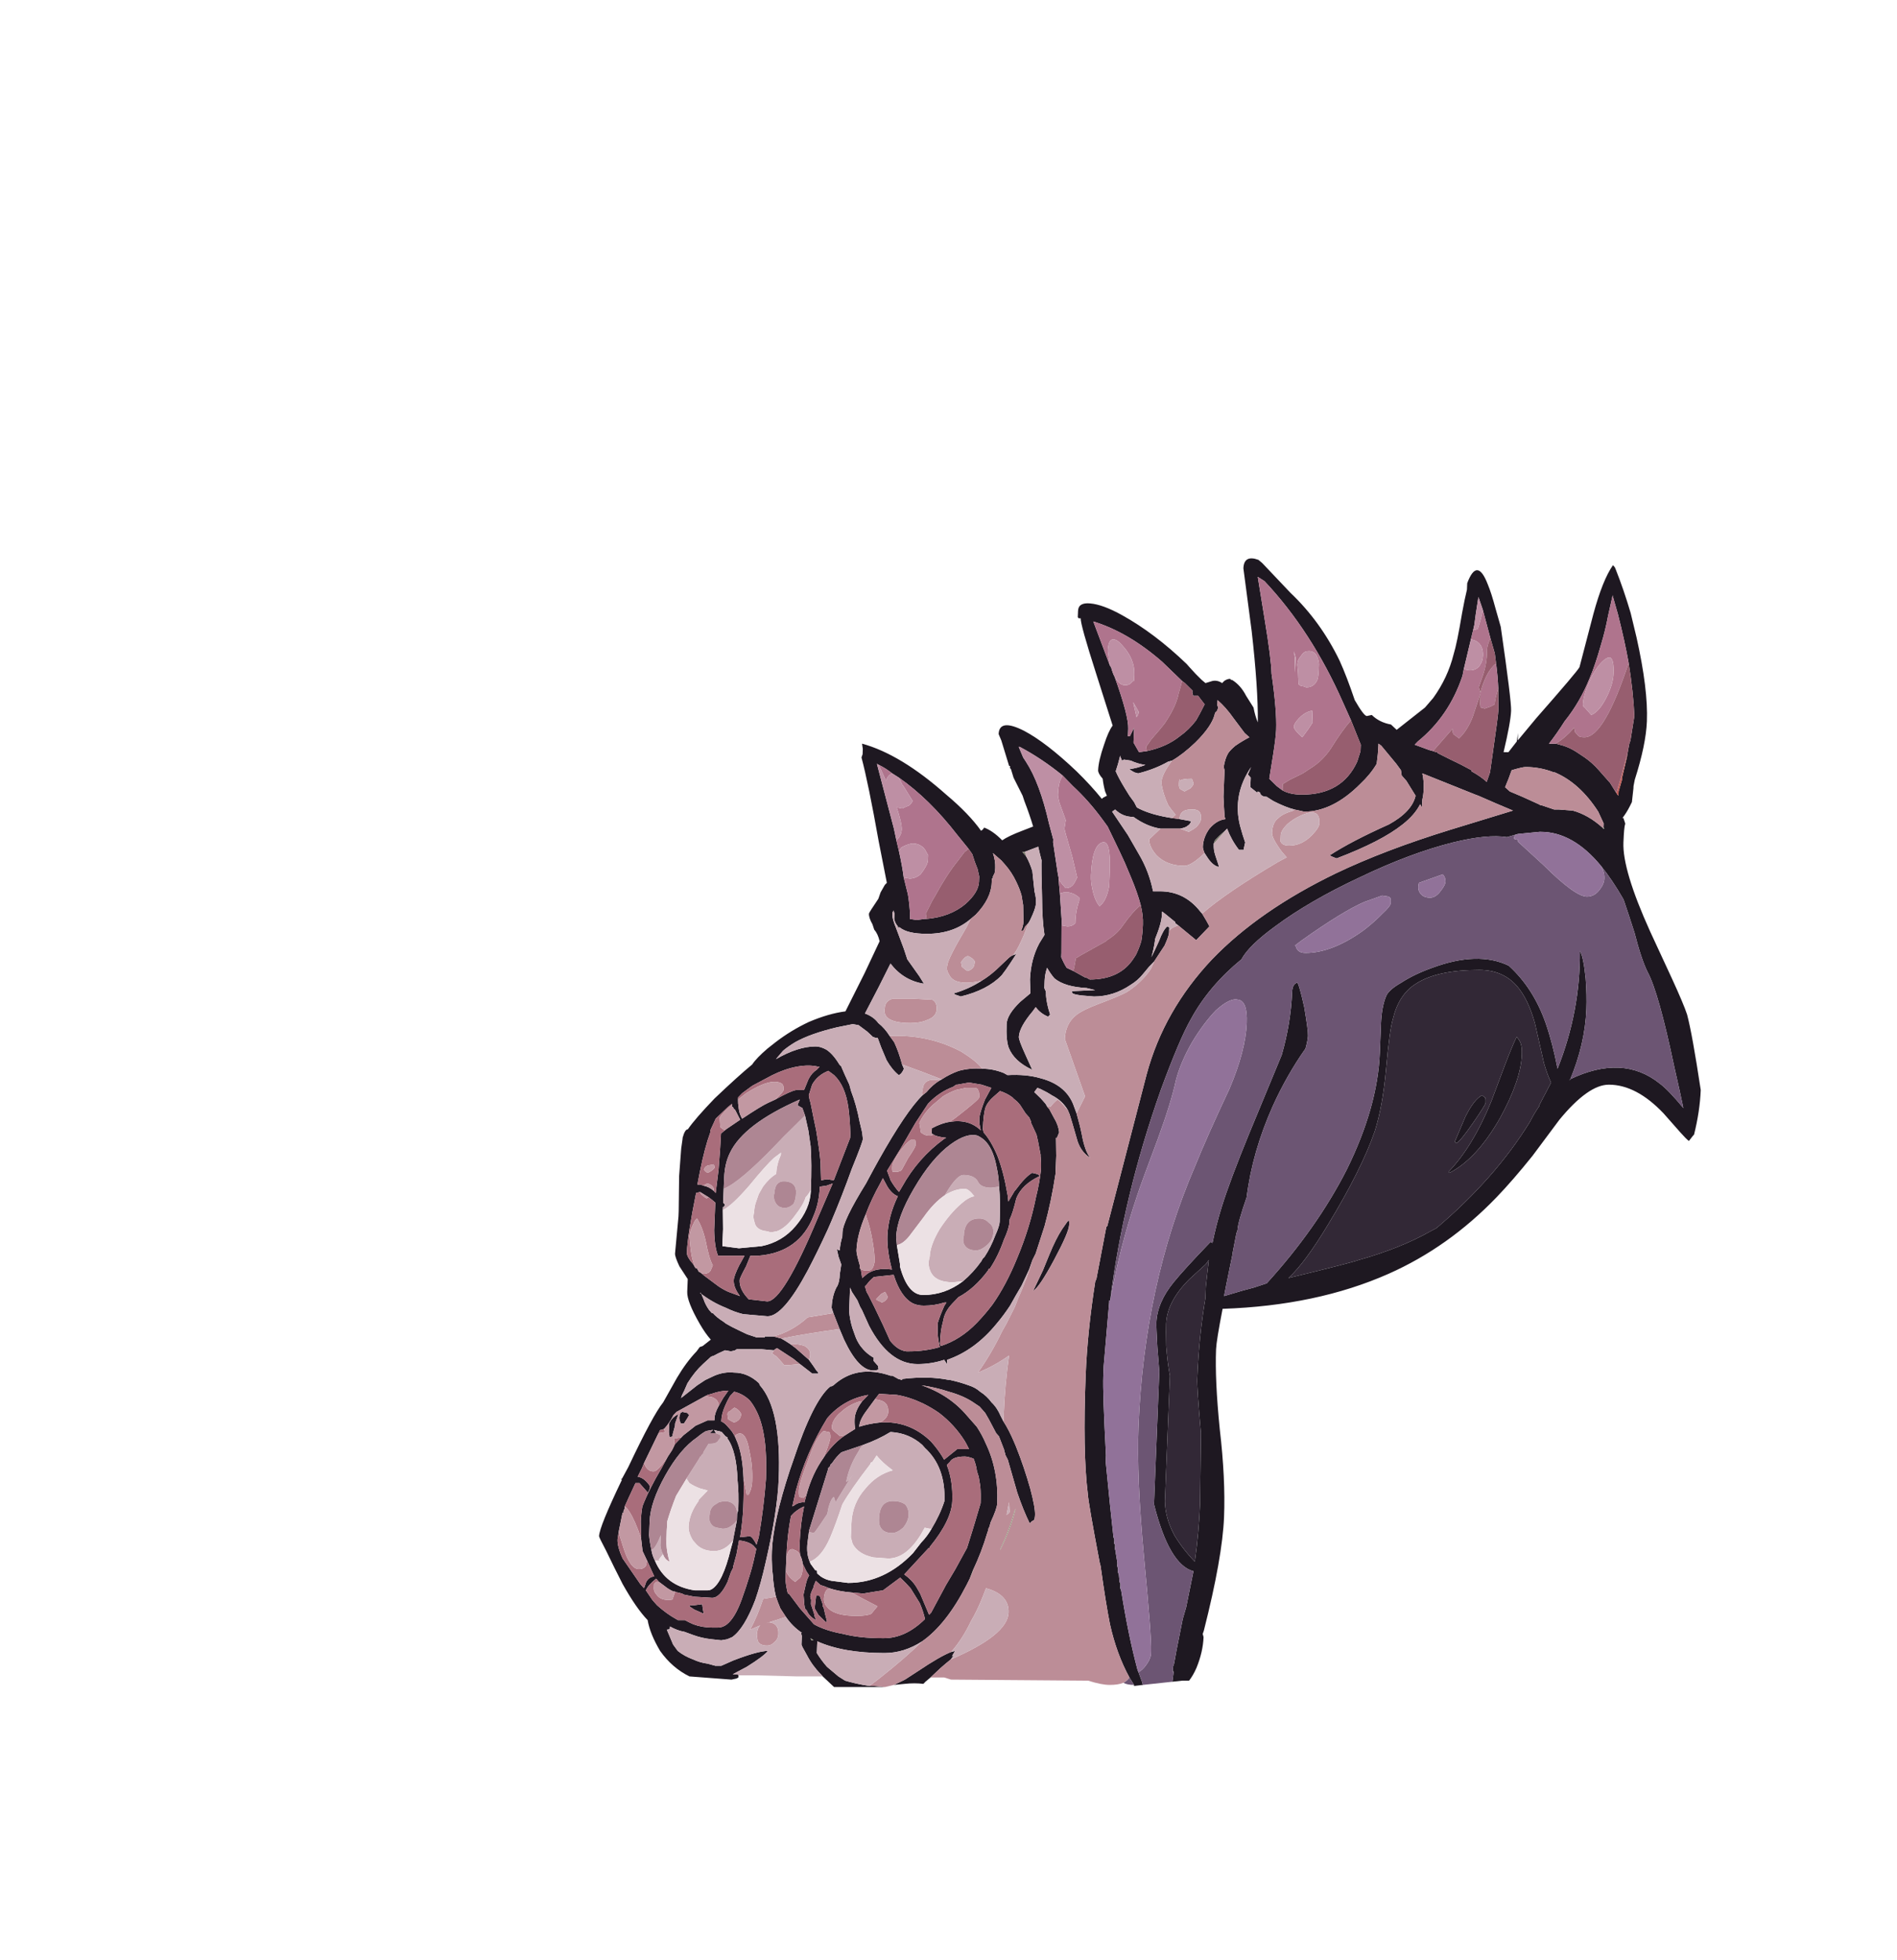 <?xml version="1.0" encoding="UTF-8" standalone="no"?>
<svg xmlns:ffdec="https://www.free-decompiler.com/flash" xmlns:xlink="http://www.w3.org/1999/xlink" ffdec:objectType="frame" height="677.45px" width="655.85px" xmlns="http://www.w3.org/2000/svg">
  <g transform="matrix(1.0, 0.0, 0.0, 1.0, 271.9, 618.9)">
    <use ffdec:characterId="63" ffdec:characterName="a_Tentacle04" height="372.05" transform="matrix(0.968, 0.0, -0.042, 1.049, -51.252, -426.151)" width="387.1" xlink:href="#sprite0"/>
  </g>
  <defs>
    <g id="sprite0" transform="matrix(1.0, 0.0, 0.0, 1.0, 152.6, 367.5)">
      <use ffdec:characterId="62" height="53.15" transform="matrix(7.0, 0.0, 0.0, 7.0, -152.6, -367.5)" width="55.3" xlink:href="#shape0"/>
    </g>
    <g id="shape0" transform="matrix(1.0, 0.0, 0.0, 1.0, 21.8, 52.5)">
      <path d="M-9.1 -42.75 L-9.2 -42.8 -8.2 -39.75 -8.05 -39.2 -7.9 -38.7 Q-7.7 -38.0 -7.6 -37.45 L-7.35 -36.65 Q-7.25 -36.2 -7.2 -35.7 L-7.2 -35.5 -6.85 -35.45 -6.45 -35.5 -6.35 -35.5 Q-5.15 -35.6 -4.4 -36.2 -3.75 -36.75 -3.75 -37.25 L-3.75 -37.5 -3.85 -37.85 Q-4.0 -38.15 -4.15 -38.55 L-4.35 -38.8 -4.95 -39.45 Q-6.45 -41.15 -8.05 -42.15 L-8.4 -42.35 Q-8.75 -42.6 -9.1 -42.75 M-14.4 0.1 L-14.4 0.2 -14.5 0.25 -14.75 0.3 -16.9 0.15 Q-17.8 -0.25 -18.45 -1.05 -19.0 -1.85 -19.15 -2.5 -19.75 -3.05 -20.5 -4.2 -20.95 -4.95 -21.4 -5.75 -21.8 -6.4 -21.8 -6.45 -21.8 -6.9 -20.75 -9.1 L-20.8 -9.15 -20.75 -9.15 -20.45 -9.7 Q-19.3 -12.15 -18.8 -12.75 L-18.15 -13.9 Q-17.7 -14.65 -17.2 -15.15 L-17.05 -15.35 -16.9 -15.4 -16.5 -15.7 Q-16.8 -16.0 -17.1 -16.45 -17.8 -17.5 -17.8 -17.95 L-17.8 -18.55 -18.25 -19.15 Q-18.5 -19.6 -18.5 -19.75 L-18.4 -21.5 -18.4 -21.75 -18.45 -23.4 -18.4 -24.7 -18.35 -25.15 -18.35 -25.2 Q-18.25 -25.6 -18.1 -25.6 -17.75 -26.1 -16.8 -27.05 -15.65 -28.1 -14.95 -28.65 -14.75 -28.95 -14.2 -29.4 L-13.8 -29.7 Q-13.05 -30.25 -12.15 -30.65 -11.15 -31.05 -10.3 -31.15 L-9.4 -32.95 -8.7 -34.45 Q-8.8 -34.8 -9.0 -35.0 L-9.1 -35.25 Q-9.3 -35.55 -9.3 -35.75 -9.3 -35.8 -8.85 -36.45 L-8.75 -36.75 -8.55 -37.1 -8.45 -37.2 -8.95 -39.15 Q-9.6 -41.9 -10.0 -43.1 L-9.95 -43.25 -9.95 -43.5 -10.0 -43.75 Q-8.0 -43.25 -5.6 -41.35 -4.4 -40.45 -3.75 -39.65 -3.65 -39.7 -3.6 -39.8 -3.15 -39.65 -2.65 -39.2 -2.35 -39.4 -1.65 -39.65 L-1.1 -39.85 Q-1.3 -40.4 -1.6 -41.05 L-1.7 -41.3 -2.2 -42.15 -2.35 -42.55 -2.4 -42.6 -2.4 -42.7 -2.45 -42.7 -2.9 -43.9 -3.05 -44.2 Q-3.05 -44.95 -1.75 -44.35 -0.6 -43.8 1.0 -42.45 1.75 -41.8 2.35 -41.15 L2.4 -41.2 2.6 -41.3 2.5 -41.5 Q2.4 -41.8 2.35 -42.1 2.1 -42.35 2.1 -42.5 2.1 -42.95 2.35 -43.7 2.55 -44.35 2.75 -44.6 L1.8 -47.05 Q0.9 -49.35 0.9 -49.65 L0.8 -49.65 0.75 -49.7 Q0.75 -49.75 0.75 -50.0 0.75 -50.4 1.35 -50.35 2.0 -50.3 3.0 -49.8 4.7 -48.95 6.4 -47.5 L6.55 -47.35 Q6.9 -47.0 7.2 -46.75 L7.4 -46.6 7.75 -46.7 Q8.0 -46.75 8.25 -46.6 L8.35 -46.7 Q8.5 -46.8 8.65 -46.8 L8.7 -46.75 8.75 -46.75 Q9.2 -46.5 9.5 -46.0 L9.9 -45.45 Q10.0 -45.05 10.15 -44.75 10.1 -46.35 9.65 -49.05 L9.1 -52.0 Q9.1 -52.65 9.85 -52.4 L10.05 -52.25 11.55 -50.85 Q13.15 -49.5 14.2 -47.65 14.6 -46.9 15.05 -45.8 15.55 -45.05 15.7 -45.05 L15.95 -45.1 Q16.35 -44.75 16.95 -44.65 L17.25 -44.4 18.65 -45.45 19.05 -45.9 Q19.75 -46.85 20.0 -47.95 20.15 -48.45 20.35 -49.9 20.45 -50.55 20.55 -51.0 L20.55 -51.3 Q21.0 -52.55 21.6 -51.25 21.8 -50.85 22.05 -50.1 L22.35 -49.25 Q23.05 -45.75 23.05 -45.3 23.05 -44.75 22.75 -43.35 L23.0 -43.35 23.4 -43.85 23.45 -44.25 23.45 -43.9 24.35 -44.95 Q26.35 -47.15 26.45 -47.35 26.55 -47.75 27.05 -49.85 27.45 -51.45 27.95 -52.15 L28.05 -52.05 28.1 -51.95 Q28.55 -51.0 28.95 -49.9 L29.3 -48.75 Q30.0 -46.3 30.0 -44.8 30.0 -43.7 29.5 -42.05 L29.45 -41.75 29.45 -41.65 29.4 -41.0 29.3 -40.8 Q29.15 -40.5 28.95 -40.25 L29.0 -40.25 29.1 -40.0 29.1 -39.95 Q29.05 -39.85 29.05 -39.1 29.05 -37.8 30.6 -34.9 L31.8 -32.7 Q32.45 -31.5 32.65 -31.0 32.95 -30.1 33.5 -27.45 33.5 -26.45 33.25 -25.35 L33.2 -25.3 33.0 -25.05 Q32.85 -25.15 32.55 -25.45 L31.65 -26.35 Q30.2 -27.7 28.8 -27.7 27.75 -27.7 26.35 -26.05 L25.05 -24.35 Q24.1 -23.2 23.3 -22.4 20.95 -20.05 17.95 -18.8 14.35 -17.3 9.55 -17.15 9.3 -15.65 9.3 -15.25 9.3 -13.8 9.65 -11.5 10.05 -9.15 10.05 -7.35 10.05 -5.45 9.25 -2.0 L9.2 -1.85 9.25 -1.7 Q9.25 -1.0 8.95 -0.25 8.8 0.1 8.6 0.35 L8.25 0.35 7.75 0.4 7.8 -0.1 7.75 -0.05 7.75 -0.3 7.8 -0.45 7.9 -1.1 Q8.0 -1.7 8.15 -2.55 L8.3 -3.1 8.6 -4.8 Q7.35 -5.1 6.45 -7.95 L6.45 -14.2 6.3 -15.35 Q6.2 -16.3 6.2 -16.5 6.2 -17.45 7.0 -18.4 7.5 -19.0 8.8 -20.3 L8.9 -20.25 Q9.05 -21.1 9.3 -21.95 9.65 -23.15 10.55 -25.4 L12.05 -29.1 Q12.45 -30.6 12.45 -32.05 12.45 -32.45 12.7 -32.5 12.8 -32.4 13.1 -31.35 13.35 -30.25 13.35 -30.0 13.35 -29.8 13.25 -29.4 12.35 -28.15 11.7 -26.7 10.75 -24.55 10.55 -22.4 10.15 -21.2 10.15 -20.85 L10.1 -20.7 9.95 -19.8 9.95 -19.75 9.7 -18.35 9.6 -17.75 10.5 -18.0 11.1 -18.15 11.75 -18.35 Q14.2 -20.95 15.6 -23.7 17.05 -26.65 17.05 -29.2 L17.05 -30.55 Q17.05 -31.35 17.25 -31.85 17.35 -32.15 18.0 -32.5 18.65 -32.9 19.55 -33.2 21.85 -34.0 23.45 -33.3 24.75 -32.25 25.45 -30.6 25.85 -29.65 26.15 -28.45 27.2 -31.15 27.05 -34.0 27.25 -33.7 27.4 -32.7 27.5 -31.9 27.5 -31.25 27.5 -29.6 26.8 -27.9 L26.8 -27.95 Q29.45 -29.15 31.4 -27.75 31.85 -27.45 32.65 -26.6 32.45 -27.35 32.1 -28.55 31.15 -32.05 30.55 -33.0 30.2 -33.6 29.8 -34.85 29.45 -35.75 29.2 -36.35 L29.15 -36.45 Q28.55 -37.35 27.95 -38.0 26.45 -39.6 24.8 -39.6 L24.75 -39.6 23.65 -39.5 23.1 -39.35 Q22.1 -39.5 20.35 -39.1 18.2 -38.6 15.65 -37.45 13.15 -36.35 11.45 -35.15 10.15 -34.25 9.8 -33.6 8.2 -32.35 7.35 -30.8 6.8 -29.85 5.95 -27.45 4.25 -22.45 3.8 -17.55 L3.75 -17.55 3.75 -17.45 3.6 -14.45 3.6 -14.0 Q3.6 -13.2 3.9 -10.25 L3.9 -9.95 Q4.25 -7.6 4.45 -6.4 L4.5 -6.3 4.5 -6.1 4.55 -6.05 4.55 -5.85 4.6 -5.7 4.6 -5.65 4.7 -5.2 4.7 -5.05 4.75 -4.9 4.75 -4.75 4.8 -4.65 4.85 -4.3 4.9 -4.2 4.9 -4.0 4.95 -3.9 Q5.4 -1.8 5.95 -0.15 L6.0 -0.05 6.2 0.4 6.25 0.55 5.8 0.6 5.8 0.55 5.55 0.2 Q4.85 -0.9 4.45 -2.3 4.2 -3.25 3.85 -5.05 L3.8 -5.2 Q3.1 -8.0 3.05 -8.45 2.7 -10.45 2.7 -14.0 2.7 -16.1 3.0 -18.45 L3.05 -18.55 3.45 -21.0 3.5 -21.05 5.2 -28.2 Q5.95 -31.2 8.3 -33.6 10.6 -35.9 14.45 -37.65 16.9 -38.75 20.2 -39.7 L23.35 -40.6 Q22.55 -40.9 21.55 -41.3 L21.4 -41.35 18.65 -42.35 Q18.75 -42.0 18.75 -41.6 18.75 -41.35 18.7 -41.1 L18.7 -40.75 18.6 -40.9 Q18.35 -40.4 17.75 -39.95 16.7 -39.15 14.45 -38.35 L14.3 -38.4 Q14.15 -38.45 14.1 -38.5 15.15 -39.15 17.05 -39.95 18.2 -40.55 18.35 -41.3 L17.85 -42.0 17.6 -42.25 17.55 -42.5 17.3 -42.8 16.5 -43.65 16.35 -43.75 16.35 -43.65 Q16.35 -43.25 16.3 -42.8 16.0 -42.3 15.5 -41.85 14.15 -40.55 12.7 -40.55 L12.2 -40.65 Q11.75 -40.75 11.1 -41.05 L10.75 -41.25 Q10.55 -41.25 10.45 -41.35 L10.4 -41.45 10.3 -41.5 10.25 -41.45 9.9 -41.7 9.9 -42.15 9.75 -42.3 9.9 -42.65 Q9.0 -41.35 9.45 -39.9 9.6 -39.45 9.75 -39.1 L9.7 -38.85 9.7 -38.75 9.45 -38.75 Q9.05 -39.2 8.8 -39.75 L8.7 -39.65 8.4 -39.4 8.2 -39.2 8.15 -39.05 8.15 -39.0 Q8.15 -38.75 8.25 -38.5 L8.45 -38.0 8.45 -37.95 Q8.15 -38.0 7.85 -38.4 L7.7 -38.6 Q7.6 -38.8 7.6 -38.9 7.6 -39.35 7.9 -39.75 8.25 -40.15 8.7 -40.2 L8.65 -40.3 Q8.6 -40.7 8.55 -41.25 L8.55 -42.5 8.5 -42.65 Q8.55 -43.05 8.7 -43.3 8.8 -43.45 9.05 -43.65 9.35 -43.85 9.75 -44.05 L9.5 -44.25 8.9 -44.95 Q8.5 -45.45 8.05 -45.8 L8.05 -45.55 8.1 -45.45 8.05 -45.3 7.95 -45.2 Q7.85 -44.6 7.0 -43.8 6.4 -43.25 5.85 -42.95 L5.65 -42.9 Q5.0 -42.55 4.15 -42.35 L3.95 -42.4 Q3.75 -42.5 3.7 -42.55 4.1 -42.6 4.5 -42.75 4.1 -42.8 3.75 -42.95 L3.4 -43.0 3.3 -42.95 3.2 -43.15 3.2 -43.2 Q3.1 -42.75 3.0 -42.45 3.15 -42.15 3.5 -41.65 L3.75 -41.3 4.0 -41.0 4.15 -40.75 4.25 -40.7 Q4.9 -40.4 5.95 -40.25 L6.35 -40.2 6.95 -40.1 Q6.9 -39.95 6.8 -39.9 6.7 -39.8 6.4 -39.75 L5.4 -39.75 Q4.7 -39.85 4.0 -40.3 3.45 -40.3 3.05 -40.65 L2.9 -40.55 3.75 -39.45 4.35 -38.55 Q4.9 -37.75 5.15 -36.8 L5.5 -36.8 Q6.75 -36.8 7.6 -35.85 L7.7 -35.75 Q7.95 -35.4 8.1 -35.15 L7.45 -34.5 6.5 -35.2 6.35 -35.3 6.35 -35.35 5.8 -35.75 5.65 -35.85 5.65 -35.7 Q5.65 -35.3 5.35 -34.55 L5.35 -34.5 Q5.3 -34.05 5.2 -33.7 5.35 -34.0 5.55 -34.45 5.75 -35.0 5.95 -35.15 L6.05 -35.1 6.05 -34.95 6.05 -34.85 Q6.05 -34.7 5.85 -34.25 L5.35 -33.5 5.1 -33.25 4.8 -32.9 Q4.55 -32.6 4.2 -32.4 3.35 -31.85 2.35 -31.85 L1.7 -31.9 Q1.3 -31.95 1.25 -32.0 L1.2 -32.1 2.4 -32.15 1.95 -32.25 Q0.85 -32.3 0.3 -32.7 0.1 -32.9 -0.1 -33.2 -0.2 -32.9 -0.2 -32.6 L-0.2 -32.25 -0.15 -32.15 Q-0.1 -32.1 -0.1 -31.9 -0.05 -31.5 0.15 -31.0 L0.05 -30.9 Q-0.35 -31.05 -0.6 -31.35 L-0.75 -31.15 Q-1.4 -30.4 -1.4 -29.95 -1.4 -29.8 -1.05 -29.15 L-0.65 -28.4 Q-1.6 -28.8 -1.9 -29.45 -2.05 -29.8 -2.05 -30.55 -2.05 -31.0 -1.4 -31.6 L-0.9 -32.0 -0.95 -32.65 Q-0.95 -33.6 -0.55 -34.35 L-0.3 -34.75 Q-0.45 -35.45 -0.5 -36.5 -0.6 -37.9 -0.6 -38.1 L-0.6 -38.25 Q-0.7 -38.55 -0.8 -38.9 L-1.5 -38.65 -1.6 -38.65 -1.4 -38.45 Q-1.2 -38.15 -1.05 -37.75 L-0.9 -36.8 Q-0.8 -36.5 -0.8 -36.25 -0.8 -36.05 -0.95 -35.7 -1.05 -35.45 -1.15 -35.3 L-1.3 -35.15 -1.4 -34.95 -1.5 -34.95 Q-1.4 -35.15 -1.4 -35.4 L-1.45 -36.15 -1.55 -36.6 Q-1.65 -36.9 -1.85 -37.25 -2.1 -37.7 -2.45 -38.05 L-2.65 -38.25 -3.1 -38.6 Q-2.95 -38.25 -2.95 -37.9 -2.95 -37.65 -3.0 -37.6 L-3.05 -37.5 Q-3.05 -37.45 -3.05 -37.4 L-3.1 -37.4 -3.1 -37.2 Q-3.1 -36.45 -3.85 -35.7 L-4.1 -35.5 Q-4.95 -34.8 -6.3 -34.8 -7.3 -34.8 -7.7 -35.1 L-7.8 -35.1 -7.8 -35.15 Q-7.95 -35.3 -8.0 -35.5 L-8.0 -35.75 -8.05 -35.9 -8.1 -35.8 -8.1 -35.7 Q-8.1 -35.5 -7.9 -35.1 L-7.45 -34.1 -7.25 -33.6 -6.6 -32.8 -6.35 -32.45 Q-7.4 -32.6 -8.1 -33.4 L-8.65 -32.3 -9.3 -31.05 Q-8.85 -30.9 -8.6 -30.6 -8.25 -30.35 -8.0 -30.0 L-7.75 -29.7 Q-7.5 -29.25 -7.3 -28.65 L-7.2 -28.45 Q-7.3 -28.2 -7.45 -28.15 -7.8 -28.4 -8.1 -28.85 L-8.4 -29.45 -8.6 -29.9 -8.7 -29.9 -8.85 -29.95 -9.15 -30.2 -9.6 -30.5 -9.9 -30.55 -10.7 -30.4 Q-12.05 -30.1 -12.8 -29.7 -13.15 -29.5 -13.4 -29.3 L-13.75 -28.9 Q-12.65 -29.5 -11.75 -29.5 -11.5 -29.5 -11.2 -29.35 -10.85 -29.15 -10.5 -28.65 L-10.45 -28.6 Q-10.4 -28.55 -10.35 -28.55 L-10.4 -28.55 Q-10.2 -28.15 -9.95 -27.7 L-9.85 -27.4 Q-9.55 -26.75 -9.35 -25.95 L-9.2 -25.45 -9.15 -25.15 Q-9.15 -25.0 -9.65 -23.75 -10.1 -22.45 -10.6 -21.25 L-10.75 -20.9 Q-11.25 -19.8 -11.7 -18.95 -12.85 -16.8 -13.65 -16.8 L-14.9 -16.9 Q-15.35 -17.0 -15.8 -17.2 -16.5 -17.45 -17.15 -17.9 L-17.1 -17.9 -16.95 -17.6 Q-16.85 -17.35 -16.65 -17.1 L-16.5 -16.95 -16.45 -16.95 Q-16.25 -16.75 -15.9 -16.55 L-15.75 -16.45 -15.45 -16.3 -15.0 -16.1 -14.65 -15.95 -14.15 -15.8 -13.75 -15.8 -13.75 -15.85 -13.3 -15.85 -12.9 -15.75 Q-12.7 -15.65 -12.45 -15.5 L-12.15 -15.3 -11.45 -14.75 Q-11.2 -14.45 -11.05 -14.25 L-10.95 -14.15 -10.95 -14.1 -11.25 -14.1 -11.9 -14.55 -12.25 -14.8 -13.1 -15.3 -13.2 -15.25 -13.25 -15.2 -13.3 -15.2 -13.9 -15.25 -15.15 -15.25 -15.25 -15.2 -15.2 -15.2 -15.45 -15.15 -15.75 -15.2 -16.1 -15.05 -16.3 -14.95 -16.45 -14.9 -16.85 -14.55 Q-17.25 -14.2 -17.6 -13.65 L-17.75 -13.3 -17.85 -13.1 -17.9 -12.95 -17.1 -13.55 -16.7 -13.8 -16.25 -14.0 Q-15.75 -14.2 -15.25 -14.15 -14.55 -14.15 -13.95 -13.65 L-13.9 -13.55 Q-12.75 -12.4 -12.75 -9.15 -12.75 -7.6 -13.25 -5.2 -13.45 -4.2 -13.7 -3.45 -14.2 -2.1 -14.8 -1.7 L-15.05 -1.6 -15.35 -1.55 -15.85 -1.6 Q-16.35 -1.65 -16.8 -1.8 L-17.25 -1.95 Q-17.6 -2.0 -18.0 -2.2 L-18.0 -2.1 Q-18.05 -2.05 -18.15 -2.05 L-17.8 -1.35 -17.55 -1.05 Q-17.2 -0.8 -16.75 -0.65 -16.4 -0.5 -16.0 -0.45 L-15.6 -0.35 -15.3 -0.35 -14.7 -0.6 Q-13.45 -1.05 -12.95 -1.05 -13.15 -0.8 -14.0 -0.3 -14.4 -0.1 -14.7 0.05 L-14.45 0.05 -14.4 0.1 M-4.6 0.2 L-4.85 0.4 -4.95 0.5 Q-5.4 0.45 -5.9 0.5 L-6.45 0.55 -5.9 0.3 -5.25 -0.1 Q-4.15 -0.8 -3.6 -1.0 L-3.4 -1.05 -3.55 -0.8 -3.45 -0.85 -3.6 -0.65 Q-3.8 -0.5 -4.1 -0.25 L-4.6 0.2 M-6.9 0.65 L-9.5 0.65 -10.1 0.15 -10.2 0.05 Q-10.65 -0.35 -10.95 -0.85 -11.25 -1.3 -11.25 -1.35 L-11.25 -1.75 -11.3 -1.9 -11.25 -1.9 Q-11.75 -2.2 -12.1 -2.65 L-12.4 -3.05 Q-12.55 -3.35 -12.65 -3.6 -12.8 -4.1 -12.85 -4.6 L-12.9 -4.9 Q-12.95 -5.35 -12.95 -5.75 -12.95 -7.15 -12.2 -9.55 L-12.05 -10.0 Q-11.15 -12.85 -10.3 -13.5 L-10.25 -13.5 -10.15 -13.55 Q-9.0 -14.55 -7.25 -14.0 L-7.15 -14.0 -6.85 -13.85 -6.65 -13.8 -6.65 -13.85 Q-5.3 -14.0 -4.25 -13.8 L-4.2 -13.8 Q-3.7 -13.7 -3.25 -13.55 -2.9 -13.45 -2.65 -13.25 -2.3 -13.05 -2.05 -12.75 -1.75 -12.5 -1.55 -12.1 L-1.4 -11.85 Q-1.1 -11.45 -0.8 -10.85 L-0.7 -10.65 Q-0.25 -9.7 0.1 -8.7 0.4 -7.8 0.4 -7.45 0.4 -7.25 0.35 -7.2 L0.25 -7.15 0.15 -7.05 Q-0.2 -7.65 -0.55 -8.5 L-1.1 -10.05 -1.25 -10.3 -1.25 -10.35 -1.3 -10.45 -1.3 -10.5 -1.6 -11.15 -1.75 -11.3 -2.15 -11.95 -2.35 -12.25 -2.65 -12.55 -2.9 -12.7 Q-3.45 -13.05 -4.25 -13.25 -4.9 -13.45 -5.65 -13.55 -4.2 -13.1 -3.25 -12.1 L-2.75 -11.6 Q-2.45 -11.2 -2.25 -10.8 -1.55 -9.55 -1.55 -8.0 -1.55 -7.75 -1.85 -7.1 L-1.9 -6.9 -1.95 -6.8 -1.95 -6.75 -2.0 -6.6 Q-2.25 -5.7 -2.65 -4.85 L-2.8 -4.45 -2.95 -4.15 Q-3.9 -2.3 -5.1 -1.5 -6.0 -0.95 -7.0 -0.95 -9.1 -0.95 -10.45 -1.5 -10.45 -1.2 -10.45 -0.95 -10.2 -0.6 -9.9 -0.3 L-9.3 0.15 -8.95 0.35 Q-8.4 0.5 -7.7 0.6 L-7.45 0.6 -6.9 0.65 M0.3 -42.25 Q-0.8 -43.05 -1.95 -43.6 L-2.0 -43.6 -1.75 -43.1 -1.6 -42.9 Q-0.85 -41.9 -0.3 -40.0 L-0.05 -39.25 -0.05 -39.1 0.25 -37.65 0.3 -37.45 0.3 -37.4 0.4 -36.7 0.55 -35.4 0.55 -35.2 0.6 -33.9 0.6 -33.7 Q0.75 -33.4 0.9 -33.2 L1.25 -33.05 1.85 -32.75 1.9 -32.75 2.1 -32.65 Q3.65 -32.65 4.3 -33.65 L4.4 -33.8 Q4.55 -34.1 4.65 -34.45 4.7 -34.8 4.7 -35.2 L4.7 -35.25 Q4.7 -35.65 4.55 -36.15 4.35 -36.75 4.0 -37.45 L3.65 -38.15 3.35 -38.7 2.7 -39.85 2.45 -40.15 Q1.7 -41.05 0.85 -41.75 L0.3 -42.25 M-13.7 -27.0 Q-12.95 -27.4 -12.65 -27.45 L-12.25 -27.45 -12.05 -27.95 Q-11.9 -28.25 -11.65 -28.4 L-11.5 -28.55 -11.6 -28.55 Q-12.05 -28.65 -12.65 -28.55 -13.25 -28.45 -13.9 -28.15 L-14.9 -27.65 -15.4 -27.3 -15.6 -27.1 -15.6 -27.0 Q-15.6 -26.85 -15.55 -26.6 -15.5 -26.3 -15.35 -26.1 -14.4 -26.7 -14.05 -26.85 L-13.7 -27.0 M-3.2 -28.45 Q-2.65 -28.45 -2.1 -28.25 L-1.9 -28.15 Q-0.95 -28.2 -0.2 -28.0 1.05 -27.7 1.5 -26.8 L1.7 -26.35 1.9 -25.75 2.0 -25.4 Q2.2 -24.55 2.5 -24.25 1.95 -24.55 1.75 -25.2 L1.5 -25.9 1.35 -26.3 1.25 -26.5 Q0.95 -26.95 0.4 -27.2 0.15 -27.35 -0.2 -27.5 L-0.35 -27.55 -0.5 -27.35 -0.15 -27.05 0.1 -26.8 0.2 -26.65 0.3 -26.55 0.55 -26.15 Q0.8 -25.8 0.85 -25.45 L0.75 -25.2 0.7 -25.2 0.75 -24.35 0.75 -24.3 0.75 -23.5 Q0.6 -22.25 0.3 -21.05 0.1 -20.4 -0.1 -19.75 L-0.25 -19.45 -0.4 -19.0 -0.75 -18.25 Q-1.05 -17.75 -1.3 -17.3 -1.6 -16.85 -1.95 -16.45 -3.0 -15.2 -4.4 -14.75 L-4.4 -14.55 -4.55 -14.75 Q-5.2 -14.55 -5.9 -14.55 -7.35 -14.55 -8.45 -16.35 L-8.85 -17.1 -8.95 -17.25 -9.1 -17.55 -9.4 -17.95 -9.5 -18.15 -9.5 -17.05 Q-9.45 -16.65 -9.3 -16.25 L-9.15 -15.9 Q-9.05 -15.65 -8.85 -15.4 -8.55 -15.05 -8.15 -14.85 -8.15 -14.75 -8.15 -14.7 L-7.9 -14.45 -7.9 -14.35 Q-7.85 -14.35 -7.9 -14.3 -7.95 -14.25 -8.15 -14.25 -8.9 -14.25 -9.7 -15.7 L-9.95 -16.2 -10.3 -16.95 -10.4 -17.2 Q-10.4 -17.75 -10.2 -18.15 -10.05 -18.35 -10.05 -18.8 L-10.0 -19.2 -10.0 -19.25 -10.15 -19.6 -10.25 -19.95 -10.1 -19.9 Q-10.1 -20.2 -10.0 -20.55 L-10.0 -20.75 Q-10.0 -21.3 -8.9 -23.05 L-8.55 -23.7 -8.3 -24.15 Q-7.0 -26.45 -6.2 -27.2 L-6.0 -27.35 Q-5.7 -27.7 -5.35 -27.9 L-5.25 -27.95 Q-4.85 -28.2 -4.4 -28.35 -3.8 -28.5 -3.2 -28.45 M-3.4 -32.6 Q-3.05 -32.8 -2.7 -33.1 L-2.15 -33.6 Q-2.0 -33.75 -1.85 -33.8 L-1.7 -33.85 -2.0 -33.4 Q-2.2 -33.1 -2.4 -32.85 -3.1 -32.15 -4.45 -31.85 L-4.6 -31.9 Q-4.8 -31.95 -4.8 -32.0 -4.05 -32.2 -3.4 -32.6 M-1.35 -26.9 L-1.55 -27.05 -1.6 -27.1 Q-1.9 -27.3 -2.25 -27.4 L-2.55 -27.15 Q-2.85 -26.9 -2.95 -26.65 -3.05 -26.35 -3.05 -25.6 L-3.0 -25.45 Q-2.6 -25.05 -2.25 -24.35 -1.9 -23.6 -1.65 -22.5 L-1.6 -22.2 -1.3 -22.7 -1.25 -22.75 Q-0.8 -23.35 -0.45 -23.55 -0.1 -23.5 -0.05 -23.4 -0.95 -23.0 -1.2 -22.35 -1.35 -21.65 -1.5 -21.35 L-1.5 -21.25 Q-1.5 -20.95 -1.75 -20.4 -2.0 -19.65 -2.4 -19.05 L-2.45 -19.05 -2.5 -18.95 Q-3.15 -18.1 -3.95 -17.7 L-4.25 -17.4 Q-4.55 -17.1 -4.65 -16.75 L-4.7 -16.5 Q-4.8 -16.15 -4.8 -15.5 L-4.75 -15.4 Q-3.75 -15.7 -2.95 -16.5 -2.55 -16.9 -2.2 -17.35 -1.55 -18.25 -1.05 -19.5 -0.45 -20.95 -0.2 -22.4 -0.05 -23.05 0.0 -23.7 0.0 -24.05 -0.05 -24.35 L-0.05 -24.4 -0.2 -25.0 -0.3 -25.35 -0.6 -25.9 -0.6 -25.95 -0.7 -26.15 -0.9 -26.35 -1.2 -26.75 -1.35 -26.9 M-4.75 -25.95 Q-3.8 -26.1 -3.15 -25.55 -3.25 -25.85 -3.25 -26.1 -3.25 -26.35 -3.0 -27.0 L-2.7 -27.55 -3.2 -27.7 -3.85 -27.8 -4.45 -27.7 -4.5 -27.7 -4.65 -27.6 Q-5.35 -27.35 -5.85 -26.85 L-5.9 -26.8 -6.5 -25.9 -7.2 -24.7 -7.85 -23.65 -7.65 -23.2 Q-7.45 -22.9 -7.2 -22.65 L-7.05 -22.9 Q-6.3 -24.25 -5.0 -25.15 L-4.9 -25.2 Q-5.4 -25.25 -5.55 -25.35 L-5.65 -25.4 -5.65 -25.65 Q-5.15 -25.9 -4.75 -25.95 M-2.1 -22.9 Q-2.15 -23.4 -2.25 -23.75 -2.45 -24.6 -2.85 -25.0 -3.0 -25.15 -3.2 -25.25 L-3.3 -25.3 Q-3.85 -25.45 -4.65 -24.9 -5.6 -24.25 -6.45 -22.8 -7.25 -21.45 -7.25 -20.55 L-7.25 -20.5 -7.2 -20.15 -7.0 -19.25 -7.0 -19.15 Q-6.55 -17.8 -5.75 -17.8 -4.65 -17.8 -3.75 -18.45 -3.25 -18.85 -2.85 -19.4 L-2.8 -19.5 -2.7 -19.6 Q-2.4 -20.05 -2.2 -20.6 -2.0 -21.05 -2.0 -21.25 -2.0 -22.2 -2.1 -22.9 M-9.8 -25.2 L-9.8 -25.4 Q-9.85 -26.05 -9.95 -26.6 -10.15 -27.65 -10.75 -28.15 L-11.05 -28.35 Q-11.6 -28.15 -11.85 -27.7 L-12.0 -27.2 -11.95 -27.0 Q-11.9 -26.9 -11.7 -26.1 L-11.55 -25.55 Q-11.25 -24.2 -11.25 -23.85 L-11.2 -23.2 -10.9 -23.25 -10.55 -23.2 -9.8 -25.2 M-11.25 -22.9 Q-11.25 -22.15 -11.5 -21.55 -12.15 -19.8 -14.25 -19.65 L-14.65 -19.65 -14.85 -19.15 Q-15.15 -18.6 -15.15 -18.5 -15.15 -18.1 -14.75 -17.7 L-14.65 -17.6 -13.7 -17.5 Q-12.9 -17.5 -11.3 -21.4 L-10.6 -23.05 -10.9 -22.95 -11.25 -22.9 M-9.05 -19.05 L-9.0 -19.05 -8.9 -18.6 -8.65 -18.8 Q-8.2 -19.1 -7.4 -19.0 -7.7 -19.9 -7.7 -20.6 -7.7 -21.5 -7.25 -22.45 -7.55 -22.55 -7.8 -22.9 L-8.05 -23.3 -8.15 -23.1 Q-8.6 -22.3 -8.85 -21.6 -9.25 -20.65 -9.25 -19.9 -9.25 -19.75 -9.05 -19.2 L-9.05 -19.05 M-8.55 -17.8 L-8.2 -17.2 -7.75 -16.4 -7.35 -15.65 Q-6.95 -15.2 -6.5 -15.15 L-6.35 -15.15 Q-5.55 -15.15 -4.8 -15.35 -4.95 -15.85 -4.95 -16.25 L-4.95 -16.5 Q-4.85 -16.85 -4.65 -17.3 L-4.55 -17.45 -4.65 -17.45 Q-5.15 -17.3 -5.7 -17.3 -6.0 -17.3 -6.25 -17.4 -6.9 -17.7 -7.3 -18.75 L-8.3 -18.65 Q-8.5 -18.5 -8.65 -18.3 L-8.75 -18.2 -8.7 -18.1 -8.65 -17.95 -8.55 -17.8 M-12.15 -26.25 L-12.3 -26.6 -12.5 -26.7 -12.55 -26.75 -12.45 -27.0 Q-15.25 -25.85 -15.9 -24.5 -16.15 -24.0 -16.15 -23.3 L-16.15 -22.8 -16.15 -22.15 -16.05 -22.05 -16.1 -21.95 -16.15 -21.95 -16.15 -21.8 -16.1 -20.9 -16.1 -20.1 -15.25 -20.0 -14.1 -20.1 Q-13.05 -20.3 -12.4 -21.05 -11.7 -21.85 -11.7 -22.7 L-11.7 -22.75 Q-11.7 -24.0 -11.8 -24.8 L-11.95 -25.55 -12.15 -26.25 M-16.15 -25.6 L-15.45 -26.05 -15.75 -26.55 -15.75 -26.5 -15.85 -26.65 -15.9 -26.65 -15.9 -26.75 -15.9 -26.8 -16.1 -26.65 -16.7 -26.1 -16.95 -25.55 -16.95 -25.45 Q-17.2 -24.75 -17.4 -23.6 L-17.5 -23.0 -17.35 -23.0 -17.2 -22.95 Q-16.9 -22.9 -16.65 -22.7 L-16.55 -22.6 -16.45 -23.7 Q-16.4 -24.85 -16.4 -25.4 L-16.15 -25.6 M-17.35 -22.65 L-17.55 -22.6 Q-17.9 -20.6 -17.9 -19.8 -17.9 -19.6 -17.55 -19.25 L-17.45 -19.1 -17.4 -19.05 -17.35 -19.05 -17.25 -18.9 -17.15 -18.85 -16.95 -18.7 -16.2 -18.2 Q-15.95 -18.05 -15.7 -17.95 L-15.1 -17.75 Q-15.45 -18.15 -15.45 -18.5 -15.45 -18.7 -15.2 -19.2 L-14.95 -19.65 -16.3 -19.65 Q-16.5 -20.05 -16.55 -20.85 L-16.55 -22.15 -16.75 -22.3 -16.9 -22.4 Q-17.25 -22.6 -17.35 -22.65 M-14.55 -9.2 Q-14.5 -8.6 -14.5 -7.8 -14.5 -7.2 -14.6 -6.4 L-14.1 -6.45 Q-13.95 -6.4 -13.75 -6.05 L-13.65 -6.4 Q-13.45 -7.8 -13.4 -9.15 -13.4 -11.25 -14.0 -12.3 -14.2 -12.65 -14.4 -12.85 -14.75 -13.15 -15.2 -13.25 L-15.4 -13.05 Q-15.55 -12.8 -15.65 -12.55 -15.8 -12.2 -15.8 -11.85 -15.65 -11.8 -15.5 -11.65 L-15.3 -11.45 Q-15.15 -11.3 -15.0 -11.0 -14.65 -10.35 -14.55 -9.2 M-15.95 -12.6 L-15.75 -12.95 -15.5 -13.3 Q-15.9 -13.3 -16.35 -13.15 L-16.55 -13.1 -16.75 -13.0 -18.0 -12.35 -18.1 -12.3 -18.25 -12.15 Q-18.45 -11.75 -18.7 -11.5 L-18.85 -11.45 -18.9 -11.45 -19.0 -11.25 -19.65 -9.9 -19.75 -9.65 -19.95 -9.25 Q-19.6 -9.2 -19.3 -8.8 -19.3 -8.65 -19.4 -8.5 L-19.85 -8.95 -20.05 -8.95 -20.35 -8.3 -20.55 -7.85 -20.55 -7.75 -20.6 -7.65 -20.6 -7.55 -20.65 -7.55 -20.8 -6.7 -20.85 -6.3 Q-20.85 -5.95 -20.55 -5.4 L-19.6 -4.2 -19.4 -4.0 -19.3 -4.3 Q-19.15 -4.55 -18.9 -4.55 L-18.95 -4.65 -19.3 -5.3 -19.55 -5.75 -19.65 -6.35 -19.7 -7.15 Q-19.7 -7.5 -19.65 -7.85 -19.35 -8.65 -18.75 -9.65 L-18.45 -10.2 -18.25 -10.5 -18.1 -10.8 -17.8 -11.1 -17.7 -11.2 -17.1 -11.65 Q-16.75 -11.8 -16.5 -11.9 L-16.15 -11.9 -16.15 -12.0 Q-16.15 -12.25 -15.95 -12.6 M-16.25 -11.4 L-16.2 -11.45 -16.25 -11.45 -16.55 -11.4 Q-16.75 -11.3 -17.0 -11.1 -17.85 -10.55 -18.55 -9.3 -19.25 -8.05 -19.25 -7.15 L-19.25 -6.5 Q-19.2 -6.15 -19.1 -5.8 -19.05 -5.55 -18.9 -5.3 -18.3 -4.1 -16.8 -3.9 L-16.15 -3.9 Q-16.05 -3.9 -15.95 -3.95 -15.4 -4.25 -15.05 -5.85 L-14.95 -6.25 -14.95 -6.3 -14.8 -7.2 -14.8 -7.5 -14.75 -7.7 Q-14.75 -8.5 -14.85 -9.1 -14.9 -9.75 -15.05 -10.25 -15.2 -10.75 -15.45 -11.05 L-15.45 -11.1 -15.55 -11.15 -15.75 -11.35 -15.9 -11.4 -15.95 -11.4 -16.15 -11.45 -16.05 -11.3 -16.35 -11.3 -16.25 -11.4 M-10.5 -10.15 L-10.4 -10.3 -10.2 -10.55 Q-9.85 -10.95 -9.45 -11.2 -9.2 -11.35 -8.95 -11.5 -9.0 -11.7 -9.0 -11.95 -9.0 -12.35 -8.65 -12.8 L-8.35 -13.1 Q-9.6 -12.9 -10.4 -12.0 -11.4 -10.4 -11.85 -8.6 L-12.0 -7.85 -11.9 -7.9 Q-11.7 -8.05 -11.4 -8.05 L-11.4 -8.0 -11.3 -8.4 Q-11.05 -9.4 -10.5 -10.15 M-11.5 -5.55 Q-11.55 -5.85 -11.55 -6.15 -11.55 -7.05 -11.4 -7.85 -11.65 -7.75 -11.9 -7.55 L-12.05 -7.4 Q-12.2 -6.5 -12.2 -5.5 L-12.2 -4.9 -12.2 -4.4 Q-12.15 -4.05 -12.05 -3.75 L-12.0 -3.75 -11.4 -3.05 -10.65 -2.3 Q-10.05 -2.0 -9.15 -1.85 -8.3 -1.65 -7.15 -1.65 L-7.05 -1.65 Q-5.95 -1.65 -5.0 -2.55 -5.1 -2.9 -5.3 -3.3 -5.55 -3.65 -5.8 -4.0 -6.05 -4.25 -6.35 -4.5 L-7.2 -3.9 -7.55 -3.85 -8.2 -3.75 -8.8 -3.8 Q-9.45 -3.85 -9.95 -4.0 -10.2 -4.1 -10.4 -4.15 L-10.65 -4.35 -10.75 -4.1 -10.75 -4.05 Q-10.9 -3.75 -10.9 -3.6 L-10.85 -3.45 -10.85 -3.25 -10.65 -2.75 -10.65 -2.7 -10.55 -2.5 Q-10.9 -2.65 -11.05 -2.95 L-11.15 -3.05 -11.2 -3.3 -11.2 -3.35 -11.25 -3.7 -11.15 -4.2 Q-11.1 -4.45 -11.0 -4.6 L-11.15 -4.8 -11.35 -5.15 Q-11.4 -5.4 -11.5 -5.55 M-17.55 -12.25 L-17.45 -12.15 Q-17.5 -12.05 -17.7 -11.75 L-17.85 -11.75 Q-17.95 -11.9 -17.95 -12.05 L-17.9 -12.25 -17.8 -12.3 -17.55 -12.25 M-18.4 -11.85 Q-18.3 -12.05 -18.0 -12.2 L-18.15 -11.75 -18.15 -11.65 -18.25 -11.25 -18.25 -11.15 -18.4 -11.1 -18.45 -11.35 -18.45 -11.7 Q-18.45 -11.8 -18.4 -11.85 M-18.65 -4.3 L-18.8 -4.45 Q-19.2 -4.15 -19.3 -3.9 L-18.95 -3.45 -18.7 -3.2 Q-18.2 -2.8 -17.7 -2.55 L-17.6 -2.5 -17.25 -2.5 Q-17.05 -2.4 -16.8 -2.3 -16.35 -2.15 -15.85 -2.15 L-15.55 -2.15 Q-15.3 -2.15 -15.1 -2.3 -14.7 -2.6 -14.4 -3.45 L-14.2 -4.05 -14.05 -4.55 Q-13.9 -5.05 -13.8 -5.6 L-13.75 -5.85 -13.9 -6.0 Q-14.15 -6.2 -14.65 -6.25 L-14.75 -5.6 -14.9 -5.0 -14.9 -4.95 -15.0 -4.75 -15.15 -4.3 Q-15.5 -3.55 -15.9 -3.55 L-16.8 -3.6 -17.35 -3.7 -17.45 -3.75 -17.9 -3.85 Q-18.15 -3.95 -18.35 -4.1 L-18.65 -4.3 M-16.55 -2.9 L-16.8 -3.0 -17.05 -3.15 Q-17.05 -3.2 -16.9 -3.2 L-16.8 -3.2 -16.4 -3.25 -16.35 -3.0 -16.3 -2.8 -16.55 -2.9 M-4.85 -6.8 Q-4.45 -7.45 -4.25 -8.1 -4.25 -9.7 -5.35 -10.6 L-5.5 -10.75 Q-6.2 -11.3 -7.1 -11.35 L-7.15 -11.35 Q-7.75 -11.0 -8.5 -10.75 L-8.65 -10.7 -9.6 -10.4 Q-9.85 -10.2 -10.05 -9.9 L-10.15 -9.8 -10.15 -9.75 -10.25 -9.65 -10.25 -9.6 -11.1 -6.7 -11.1 -6.65 -11.15 -6.15 Q-11.2 -5.65 -11.0 -5.25 L-10.95 -5.15 -10.7 -4.85 -10.65 -4.85 Q-10.6 -4.85 -10.6 -4.7 L-10.4 -4.55 Q-10.15 -4.4 -9.85 -4.35 L-9.0 -4.25 Q-7.15 -4.25 -5.75 -5.65 L-5.35 -6.15 Q-5.05 -6.45 -4.85 -6.8 M-7.7 -11.8 Q-6.2 -11.9 -5.05 -10.9 -4.7 -10.55 -4.45 -10.2 L-4.35 -10.05 -3.7 -10.55 -3.1 -10.55 -3.25 -10.8 -3.35 -10.95 Q-3.9 -11.7 -4.7 -12.25 -5.1 -12.5 -5.55 -12.7 -6.25 -13.0 -6.9 -13.1 L-7.8 -13.15 -8.0 -12.9 -8.45 -12.3 Q-8.75 -11.9 -8.75 -11.6 -8.25 -11.75 -7.7 -11.8 M-4.2 -9.8 Q-3.85 -9.05 -3.85 -8.1 -3.85 -7.2 -4.9 -5.95 L-4.9 -5.9 -4.95 -5.9 -5.0 -5.85 -6.15 -4.65 Q-5.75 -4.4 -5.5 -4.05 L-5.3 -3.75 -4.8 -2.75 -4.7 -2.85 -4.0 -4.15 -3.55 -4.9 -3.0 -5.9 -2.75 -6.75 -2.65 -7.1 -2.4 -8.0 Q-2.4 -8.45 -2.45 -8.8 L-2.55 -9.25 -2.65 -9.5 Q-2.7 -9.8 -2.85 -10.1 -3.15 -10.2 -3.3 -10.2 -3.9 -10.2 -4.05 -9.95 L-4.2 -9.8 M-10.45 -3.65 L-10.4 -3.6 -10.25 -3.25 -10.25 -3.15 -10.2 -3.1 Q-10.1 -2.75 -10.0 -2.45 L-10.05 -2.4 -10.45 -2.75 -10.65 -3.05 -10.6 -3.65 -10.45 -3.65 M-10.8 -1.65 L-10.75 -1.55 -10.65 -1.55 -10.8 -1.65 M28.95 -47.55 Q28.7 -48.6 28.3 -49.85 L28.0 -50.7 28.0 -50.75 27.8 -49.75 Q27.7 -49.1 27.5 -48.4 27.25 -47.45 27.0 -46.85 26.55 -45.7 25.8 -44.8 25.45 -44.25 25.05 -43.75 L25.4 -43.75 25.8 -43.65 25.95 -43.6 Q26.25 -43.5 26.65 -43.25 L26.9 -43.1 Q27.3 -42.85 27.65 -42.5 L28.25 -41.9 28.5 -41.55 28.65 -41.35 28.7 -41.3 28.7 -41.5 28.85 -42.05 28.85 -42.15 29.05 -43.1 29.1 -43.45 29.15 -43.75 29.2 -43.9 29.35 -45.05 Q29.25 -46.15 28.95 -47.55 M24.5 -43.65 L24.5 -43.65 M28.0 -39.8 L28.0 -40.0 27.7 -40.55 Q26.7 -41.9 25.4 -42.4 L25.35 -42.4 Q24.65 -42.65 23.9 -42.65 23.75 -42.65 23.2 -42.5 23.05 -42.05 22.9 -41.7 L23.15 -41.5 23.8 -41.25 24.65 -40.9 24.75 -40.85 24.8 -40.85 25.45 -40.65 25.7 -40.65 26.4 -40.6 Q27.2 -40.4 27.95 -39.8 L28.0 -39.75 28.05 -39.75 28.0 -39.8 M24.0 -29.95 Q24.2 -29.75 24.25 -29.55 24.3 -29.4 24.3 -29.1 24.3 -27.9 23.3 -26.1 22.2 -24.2 20.85 -23.55 L20.8 -23.6 Q22.0 -24.8 22.85 -26.95 L23.45 -28.6 Q23.8 -29.55 24.0 -29.95 M24.9 -30.6 Q24.5 -31.75 23.9 -32.35 23.15 -33.1 21.95 -33.1 19.8 -33.1 18.75 -32.45 17.9 -31.95 17.65 -30.8 17.5 -30.3 17.4 -28.4 17.3 -26.65 16.95 -25.5 16.35 -23.7 14.75 -21.1 13.65 -19.3 12.85 -18.6 15.95 -19.3 16.4 -19.45 18.5 -20.0 20.0 -20.8 L20.3 -20.95 Q23.2 -23.3 24.85 -25.95 25.05 -26.35 25.3 -26.7 L25.3 -26.75 25.85 -27.8 Q25.65 -28.15 25.45 -28.7 L24.9 -30.6 M21.4 -50.05 L21.15 -50.65 21.05 -49.85 21.0 -49.35 20.95 -49.1 20.85 -48.65 20.55 -47.25 20.5 -46.95 Q19.9 -45.05 18.35 -43.85 L18.2 -43.7 18.95 -43.45 19.15 -43.4 19.3 -43.35 19.35 -43.35 19.4 -43.3 19.95 -43.05 Q20.65 -42.75 21.15 -42.5 L21.15 -42.45 Q21.65 -42.2 21.95 -41.95 L22.1 -42.4 22.2 -43.3 Q22.4 -45.05 22.4 -45.35 L22.35 -46.35 Q22.3 -46.9 22.2 -47.45 L22.1 -48.0 21.85 -48.7 21.4 -50.05 M14.9 -44.85 L14.45 -45.7 Q12.7 -49.05 10.2 -51.4 L9.85 -51.6 10.3 -49.55 Q10.7 -47.75 10.75 -47.05 11.1 -45.3 11.1 -44.4 11.1 -44.05 11.0 -43.25 L10.85 -42.1 11.25 -41.75 Q11.4 -41.65 11.55 -41.55 11.95 -41.35 12.55 -41.35 14.6 -41.35 15.3 -42.9 L15.45 -43.4 15.45 -43.7 14.9 -44.85 M2.75 -46.9 Q3.55 -45.05 3.55 -44.45 L3.55 -44.1 3.65 -44.1 3.85 -44.5 3.85 -43.8 4.15 -43.35 4.55 -43.4 Q5.55 -43.6 6.2 -44.1 6.65 -44.4 7.0 -44.85 7.15 -45.1 7.4 -45.6 L7.05 -46.0 6.8 -46.0 6.75 -46.15 6.75 -46.25 6.35 -46.6 6.2 -46.7 5.15 -47.6 Q3.35 -49.0 1.55 -49.5 L2.5 -47.4 2.55 -47.35 Q2.65 -47.05 2.75 -46.9 M5.25 -36.1 L5.25 -36.1 M21.55 -26.2 Q21.95 -27.0 22.35 -27.2 L22.5 -27.1 Q22.55 -27.1 22.55 -26.85 22.55 -26.75 21.95 -25.9 21.35 -25.05 21.15 -24.95 L21.05 -25.0 21.55 -26.2 M1.5 -21.3 Q1.55 -21.35 1.55 -21.1 1.55 -20.75 0.85 -19.45 0.15 -18.15 -0.15 -18.0 L0.3 -18.95 0.6 -19.7 Q0.9 -20.45 1.2 -20.9 L1.45 -21.25 1.5 -21.3 M8.75 -19.45 L8.6 -19.25 7.8 -18.55 Q6.7 -17.5 6.7 -16.45 6.7 -16.15 6.75 -15.4 6.85 -14.6 7.0 -14.0 L7.0 -8.1 Q7.05 -7.3 7.55 -6.5 8.0 -5.85 8.65 -5.25 8.8 -6.65 8.8 -8.0 L8.7 -11.3 Q8.4 -13.45 8.4 -13.85 8.4 -15.85 8.65 -17.65 L8.65 -18.2 8.7 -18.85 8.75 -19.45" fill="#1e1821" fill-rule="evenodd" stroke="none"/>
      <path d="M29.1 -43.45 L29.05 -43.1 28.85 -42.15 28.85 -42.05 28.7 -41.5 28.7 -41.3 28.65 -41.35 28.5 -41.55 28.6 -41.45 Q28.8 -42.15 29.1 -43.4 L29.1 -43.45" fill="#c15c57" fill-rule="evenodd" stroke="none"/>
      <path d="M7.75 0.4 L6.25 0.55 6.2 0.4 6.0 -0.05 Q6.2 -0.15 6.35 -0.35 6.55 -0.6 6.6 -0.85 L6.6 -1.05 Q6.6 -1.7 6.05 -5.45 5.5 -9.25 5.5 -11.6 5.5 -18.3 7.85 -23.85 8.4 -25.25 9.45 -27.5 10.2 -29.3 10.2 -30.6 10.2 -31.65 9.7 -31.7 9.3 -31.8 8.6 -31.2 8.0 -30.6 7.45 -29.7 6.9 -28.75 6.7 -27.9 6.5 -26.85 5.9 -25.15 5.1 -22.95 4.95 -22.45 4.15 -19.95 3.8 -17.55 4.25 -22.45 5.95 -27.45 6.8 -29.85 7.35 -30.8 8.2 -32.35 9.8 -33.6 10.15 -34.25 11.45 -35.15 13.15 -36.35 15.65 -37.45 18.2 -38.6 20.35 -39.1 22.1 -39.5 23.1 -39.35 L23.65 -39.5 23.5 -39.45 23.45 -39.3 23.5 -39.25 23.55 -39.25 23.7 -39.2 23.65 -39.15 25.0 -38.05 Q26.7 -36.55 27.3 -36.55 27.7 -36.55 27.95 -36.9 28.15 -37.15 28.15 -37.4 28.15 -37.7 27.95 -38.0 28.55 -37.35 29.15 -36.45 L29.2 -36.35 Q29.45 -35.75 29.8 -34.85 30.2 -33.6 30.55 -33.0 31.15 -32.05 32.1 -28.55 32.45 -27.35 32.65 -26.6 31.85 -27.45 31.4 -27.75 29.45 -29.15 26.8 -27.95 L26.8 -27.9 Q27.5 -29.6 27.5 -31.25 27.5 -31.9 27.4 -32.7 27.25 -33.7 27.05 -34.0 27.2 -31.15 26.15 -28.45 25.85 -29.65 25.45 -30.6 24.75 -32.25 23.45 -33.3 21.85 -34.0 19.55 -33.2 18.65 -32.9 18.0 -32.5 17.35 -32.15 17.25 -31.85 17.05 -31.35 17.05 -30.55 L17.05 -29.2 Q17.05 -26.65 15.6 -23.7 14.2 -20.95 11.75 -18.35 L11.1 -18.15 10.5 -18.0 9.6 -17.75 9.7 -18.35 9.95 -19.75 9.95 -19.8 10.1 -20.7 10.15 -20.85 Q10.15 -21.2 10.55 -22.4 10.75 -24.55 11.7 -26.7 12.35 -28.15 13.25 -29.4 13.35 -29.8 13.35 -30.0 13.35 -30.25 13.1 -31.35 12.8 -32.4 12.7 -32.5 12.45 -32.45 12.45 -32.05 12.45 -30.6 12.05 -29.1 L10.55 -25.4 Q9.65 -23.15 9.3 -21.95 9.05 -21.1 8.9 -20.25 L8.8 -20.3 Q7.5 -19.0 7.0 -18.4 6.2 -17.45 6.2 -16.5 6.2 -16.3 6.3 -15.35 L6.45 -14.2 6.45 -7.95 Q7.35 -5.1 8.6 -4.8 L8.3 -3.1 8.15 -2.55 Q8.0 -1.7 7.9 -1.1 L7.8 -0.45 7.75 -0.3 7.75 -0.05 7.8 -0.1 7.75 0.4 M5.8 0.55 Q5.45 0.55 5.25 0.45 5.45 0.35 5.55 0.2 L5.8 0.55 M20.05 -37.25 Q20.05 -37.45 19.9 -37.6 L18.7 -37.2 Q18.65 -37.0 18.7 -36.85 18.85 -36.5 19.3 -36.5 19.6 -36.5 19.85 -36.85 20.05 -37.1 20.05 -37.25 M15.95 -36.3 Q14.85 -35.85 12.85 -34.5 L12.5 -34.25 12.55 -34.2 Q12.65 -33.9 13.05 -33.9 14.4 -33.9 15.95 -34.95 16.5 -35.35 16.9 -35.75 17.3 -36.1 17.3 -36.25 17.3 -36.5 17.25 -36.5 L17.2 -36.55 16.85 -36.6 15.95 -36.3" fill="#6c5573" fill-rule="evenodd" stroke="none"/>
      <path d="M5.25 0.45 Q5.0 0.55 4.55 0.55 4.15 0.55 3.45 0.35 L-3.55 0.3 -3.9 0.2 -4.6 0.2 -4.1 -0.25 Q-3.8 -0.5 -3.6 -0.65 -0.75 -1.8 -0.75 -2.85 -0.75 -3.7 -1.95 -4.0 L-2.1 -3.6 Q-2.35 -2.95 -2.65 -2.45 -3.05 -1.6 -3.6 -1.0 -4.15 -0.8 -5.25 -0.1 L-5.9 0.3 -6.45 0.55 -6.9 0.65 -7.45 0.6 -7.7 0.6 -7.35 0.35 -7.15 0.2 Q-5.95 -0.7 -5.1 -1.5 -3.9 -2.3 -2.95 -4.15 L-2.8 -4.45 -2.65 -4.8 -2.65 -4.85 Q-2.25 -5.7 -2.0 -6.6 L-1.95 -6.75 -1.95 -6.8 -1.9 -6.9 -1.85 -7.1 Q-1.55 -7.75 -1.55 -8.0 -1.55 -9.55 -2.25 -10.8 -2.45 -11.2 -2.75 -11.6 L-3.25 -12.1 Q-4.2 -13.1 -5.65 -13.55 -4.9 -13.45 -4.25 -13.25 -3.45 -13.05 -2.9 -12.7 L-2.65 -12.55 -2.35 -12.25 -2.15 -11.95 -1.75 -11.3 -1.6 -11.15 -1.3 -10.5 -1.3 -10.45 -1.25 -10.35 -1.25 -10.3 -1.1 -10.05 -0.55 -8.5 Q-0.2 -7.65 0.15 -7.05 L0.25 -7.15 0.35 -7.2 Q0.4 -7.25 0.4 -7.45 0.4 -7.8 0.1 -8.7 -0.25 -9.7 -0.7 -10.65 L-0.8 -10.85 Q-1.1 -11.45 -1.4 -11.85 L-1.4 -12.2 Q-1.4 -13.55 -1.25 -14.95 -2.0 -14.45 -2.8 -14.15 -2.15 -15.05 -1.65 -16.1 L-1.45 -16.45 -1.05 -17.25 -0.9 -17.65 Q-0.5 -18.55 -0.25 -19.45 L-0.1 -19.75 Q0.1 -20.4 0.3 -21.05 0.6 -22.25 0.75 -23.5 L0.75 -24.3 0.75 -24.35 0.7 -25.2 0.75 -25.2 0.85 -25.45 Q0.8 -25.8 0.55 -26.15 L0.3 -26.55 0.2 -26.65 0.3 -26.7 0.35 -26.65 Q0.5 -26.85 0.7 -27.0 L0.85 -26.9 1.25 -26.5 1.35 -26.3 1.5 -25.9 1.75 -25.2 Q1.95 -24.55 2.5 -24.25 2.2 -24.55 2.0 -25.4 L1.9 -25.75 1.7 -26.35 2.1 -27.15 0.95 -29.85 Q0.95 -30.55 1.45 -30.95 1.75 -31.2 2.6 -31.5 3.6 -31.85 4.0 -32.05 4.75 -32.5 5.2 -33.15 L5.35 -33.5 5.85 -34.25 Q6.05 -34.7 6.05 -34.85 L6.05 -34.95 Q6.15 -35.05 6.25 -35.1 L6.5 -35.2 7.45 -34.5 8.1 -35.15 Q7.95 -35.4 7.7 -35.75 8.9 -36.75 11.5 -38.2 L11.9 -38.4 11.65 -38.65 Q11.1 -39.3 11.1 -39.55 11.1 -40.05 11.4 -40.25 11.6 -40.45 12.15 -40.6 L12.2 -40.65 12.7 -40.55 Q14.15 -40.55 15.5 -41.85 16.0 -42.3 16.3 -42.8 16.35 -43.25 16.35 -43.65 L16.35 -43.75 16.5 -43.65 17.3 -42.8 17.55 -42.5 17.6 -42.25 17.85 -42.0 18.35 -41.3 Q18.2 -40.55 17.05 -39.95 15.15 -39.15 14.1 -38.5 14.15 -38.45 14.3 -38.4 L14.45 -38.35 Q16.7 -39.15 17.75 -39.95 18.35 -40.4 18.6 -40.9 L18.7 -40.75 18.7 -41.1 Q18.75 -41.35 18.75 -41.6 18.75 -42.0 18.65 -42.35 L21.4 -41.35 21.55 -41.3 Q22.55 -40.9 23.35 -40.6 L20.2 -39.7 Q16.9 -38.75 14.45 -37.65 10.6 -35.9 8.3 -33.6 5.95 -31.2 5.2 -28.2 L3.5 -21.05 3.45 -21.0 3.05 -18.55 3.0 -18.45 Q2.7 -16.1 2.7 -14.0 2.7 -10.45 3.05 -8.45 3.1 -8.0 3.8 -5.2 L3.85 -5.05 Q4.2 -3.25 4.45 -2.3 4.85 -0.9 5.55 0.2 5.45 0.35 5.25 0.45 M-13.25 -15.2 L-13.2 -15.25 -13.1 -15.3 -12.25 -14.8 -11.9 -14.55 -12.5 -14.5 -12.7 -14.5 Q-12.9 -14.7 -13.1 -14.9 L-13.35 -15.05 -13.25 -15.2 M-11.45 -14.75 L-12.15 -15.3 -12.45 -15.5 -12.4 -15.5 Q-12.0 -15.5 -11.7 -15.4 -11.4 -15.25 -11.4 -15.0 -11.4 -14.85 -11.45 -14.75 M-12.9 -15.75 L-13.3 -15.85 Q-12.35 -16.1 -11.6 -16.75 L-10.3 -16.95 -9.95 -16.2 Q-11.55 -16.0 -12.9 -15.75 M-7.3 -28.65 Q-7.5 -29.25 -7.75 -29.7 L-8.0 -30.0 -7.65 -30.0 Q-5.85 -30.0 -4.3 -29.25 -3.5 -28.8 -3.2 -28.45 -3.8 -28.5 -4.4 -28.35 -4.85 -28.2 -5.25 -27.95 L-6.25 -28.3 -7.3 -28.65 M-4.1 -35.5 L-3.85 -35.7 Q-3.1 -36.45 -3.1 -37.2 L-3.1 -37.4 -3.05 -37.4 Q-3.05 -37.45 -3.05 -37.5 L-3.0 -37.6 Q-2.95 -37.65 -2.95 -37.9 -2.95 -38.25 -3.1 -38.6 L-2.65 -38.25 -2.45 -38.05 Q-2.1 -37.7 -1.85 -37.25 -1.65 -36.9 -1.55 -36.6 L-1.45 -36.15 -1.4 -35.4 Q-1.4 -35.15 -1.5 -34.95 L-1.4 -34.95 -1.3 -35.15 -1.15 -35.3 Q-1.3 -34.8 -1.6 -34.2 -1.7 -34.0 -1.85 -33.8 -2.0 -33.75 -2.15 -33.6 L-2.7 -33.1 Q-3.05 -32.8 -3.4 -32.6 -3.8 -32.5 -4.2 -32.5 -4.9 -32.5 -5.1 -32.9 -5.25 -33.1 -5.2 -33.3 -5.2 -33.6 -4.3 -35.1 L-4.1 -35.5 M5.4 -39.75 L6.4 -39.75 6.85 -39.6 Q7.15 -39.75 7.25 -39.85 7.45 -40.05 7.45 -40.25 7.45 -40.7 6.9 -40.65 6.35 -40.65 6.35 -40.2 L5.95 -40.25 6.15 -40.4 Q5.95 -40.6 5.75 -40.85 5.45 -41.4 5.35 -41.9 5.35 -42.3 5.85 -42.95 6.4 -43.25 7.0 -43.8 7.85 -44.6 7.95 -45.2 L8.05 -45.3 8.1 -45.45 8.05 -45.55 8.05 -45.8 Q8.5 -45.45 8.9 -44.95 L9.5 -44.25 9.75 -44.05 Q9.35 -43.85 9.05 -43.65 8.8 -43.45 8.7 -43.3 8.55 -43.05 8.5 -42.65 L8.55 -42.5 8.55 -41.25 Q8.6 -40.7 8.65 -40.3 L8.7 -40.2 Q8.25 -40.15 7.9 -39.75 7.6 -39.35 7.6 -38.9 7.6 -38.8 7.7 -38.6 7.05 -38.0 6.7 -38.0 5.8 -38.0 5.25 -38.5 4.85 -38.9 4.85 -39.25 L5.4 -39.75 M-6.95 -30.6 Q-7.9 -30.6 -8.2 -30.9 -8.35 -31.1 -8.3 -31.3 -8.3 -31.65 -7.9 -31.75 L-6.95 -31.75 -5.9 -31.7 Q-5.65 -31.6 -5.65 -31.25 -5.65 -30.9 -6.1 -30.75 -6.45 -30.6 -6.95 -30.6 M-4.5 -33.45 L-4.45 -33.25 -4.25 -33.1 -4.15 -33.05 Q-3.95 -33.1 -3.85 -33.25 -3.8 -33.4 -3.8 -33.5 -3.9 -33.65 -4.15 -33.75 -4.25 -33.75 -4.35 -33.65 -4.5 -33.5 -4.5 -33.45 M-5.35 -27.9 Q-5.7 -27.7 -6.0 -27.35 L-6.2 -27.2 Q-6.25 -27.35 -6.2 -27.45 -6.2 -28.05 -5.35 -27.9 M-15.6 -0.35 L-15.6 -0.35 M-12.1 -2.65 L-13.1 -2.35 -12.95 -2.4 Q-12.45 -2.35 -12.45 -1.85 -12.45 -1.6 -12.65 -1.45 -12.8 -1.3 -13.0 -1.3 -13.4 -1.3 -13.5 -1.55 L-13.55 -1.8 Q-13.55 -2.1 -13.4 -2.25 L-13.9 -2.05 Q-13.55 -2.7 -13.3 -3.5 L-12.65 -3.6 Q-12.55 -3.35 -12.4 -3.05 L-12.1 -2.65 M-0.65 -7.65 Q-0.9 -6.7 -1.3 -5.85 L-1.3 -5.8 Q-0.8 -6.8 -0.6 -7.75 L-0.65 -7.65 M-1.05 -7.45 Q-0.9 -7.55 -0.9 -7.6 L-0.95 -8.05 -1.05 -7.45 M27.95 -39.8 Q27.2 -40.4 26.4 -40.6 L25.7 -40.65 25.45 -40.65 24.8 -40.85 24.75 -40.85 24.65 -40.9 23.8 -41.25 23.15 -41.5 22.9 -41.7 Q23.05 -42.05 23.2 -42.5 23.75 -42.65 23.9 -42.65 24.65 -42.65 25.35 -42.4 L25.4 -42.4 Q26.7 -41.9 27.7 -40.55 L28.0 -40.0 28.0 -39.8 27.95 -39.8 M6.85 -41.65 Q6.95 -41.75 7.0 -41.85 L6.95 -42.0 6.9 -42.1 Q6.4 -42.1 6.3 -42.0 6.25 -42.2 6.25 -41.85 6.25 -41.65 6.35 -41.6 L6.55 -41.5 6.85 -41.65 M12.5 -40.35 Q12.15 -40.2 11.85 -39.95 11.55 -39.65 11.55 -39.45 11.55 -39.25 11.55 -39.15 11.65 -38.95 12.0 -38.95 12.65 -38.95 13.15 -39.45 13.5 -39.8 13.5 -40.0 13.5 -40.8 12.5 -40.35 M1.5 -21.3 L1.45 -21.25 1.2 -20.9 Q0.9 -20.45 0.6 -19.7 L0.3 -18.95 -0.15 -18.0 Q0.15 -18.15 0.85 -19.45 1.55 -20.75 1.55 -21.1 1.55 -21.35 1.5 -21.3" fill="#bc8d97" fill-rule="evenodd" stroke="none"/>
      <path d="M-2.65 -4.85 L-2.65 -4.8 -2.8 -4.45 -2.65 -4.85 M-0.65 -7.65 L-0.6 -7.75 Q-0.8 -6.8 -1.3 -5.8 L-1.3 -5.85 Q-0.9 -6.7 -0.65 -7.65 M-10.8 -1.65 L-10.65 -1.55 -10.75 -1.55 -10.8 -1.65 M27.95 -39.8 L28.0 -39.8 28.05 -39.75 28.0 -39.75 27.95 -39.8" fill="#94947d" fill-rule="evenodd" stroke="none"/>
      <path d="M27.95 -38.0 Q28.15 -37.7 28.15 -37.4 28.15 -37.15 27.95 -36.9 27.7 -36.55 27.3 -36.55 26.7 -36.55 25.0 -38.05 L23.65 -39.15 23.7 -39.2 23.55 -39.25 23.5 -39.25 23.45 -39.3 23.5 -39.45 23.65 -39.5 24.75 -39.6 24.8 -39.6 Q26.45 -39.6 27.95 -38.0 M3.8 -17.55 Q4.15 -19.95 4.95 -22.45 5.1 -22.95 5.9 -25.15 6.5 -26.85 6.7 -27.9 6.9 -28.75 7.45 -29.7 8.0 -30.6 8.6 -31.2 9.3 -31.8 9.7 -31.7 10.2 -31.65 10.2 -30.6 10.2 -29.3 9.45 -27.5 8.4 -25.25 7.85 -23.85 5.5 -18.3 5.5 -11.6 5.5 -9.25 6.05 -5.45 6.6 -1.7 6.6 -1.05 L6.6 -0.85 Q6.55 -0.6 6.35 -0.35 6.2 -0.15 6.0 -0.05 L5.95 -0.15 Q5.4 -1.8 4.95 -3.9 L4.9 -4.0 4.9 -4.2 4.85 -4.3 4.8 -4.65 4.75 -4.75 4.75 -4.9 4.7 -5.05 4.7 -5.2 4.6 -5.65 4.6 -5.7 4.55 -5.85 4.55 -6.05 4.5 -6.1 4.5 -6.3 4.45 -6.4 Q4.25 -7.6 3.9 -9.95 L3.9 -10.25 Q3.6 -13.2 3.6 -14.0 L3.6 -14.45 3.75 -17.45 3.75 -17.55 3.8 -17.55 M20.05 -37.25 Q20.05 -37.1 19.85 -36.85 19.6 -36.5 19.3 -36.5 18.85 -36.5 18.7 -36.85 18.65 -37.0 18.7 -37.2 L19.9 -37.6 Q20.05 -37.45 20.05 -37.25 M15.95 -36.3 L16.85 -36.6 17.2 -36.55 17.25 -36.5 Q17.3 -36.5 17.3 -36.25 17.3 -36.1 16.9 -35.75 16.5 -35.35 15.95 -34.95 14.4 -33.9 13.05 -33.9 12.65 -33.9 12.55 -34.2 L12.5 -34.25 12.85 -34.5 Q14.85 -35.85 15.95 -36.3" fill="#917299" fill-rule="evenodd" stroke="none"/>
      <path d="M24.9 -30.6 L25.45 -28.7 Q25.65 -28.15 25.85 -27.8 L25.3 -26.75 25.3 -26.7 Q25.05 -26.35 24.85 -25.95 23.2 -23.3 20.3 -20.95 L20.0 -20.8 Q18.5 -20.0 16.4 -19.45 15.95 -19.3 12.85 -18.6 13.65 -19.3 14.75 -21.1 16.35 -23.7 16.95 -25.5 17.3 -26.65 17.4 -28.4 17.5 -30.3 17.65 -30.8 17.9 -31.95 18.75 -32.45 19.8 -33.1 21.95 -33.1 23.15 -33.1 23.9 -32.35 24.5 -31.75 24.9 -30.6 M24.0 -29.95 Q23.8 -29.55 23.45 -28.6 L22.85 -26.95 Q22.0 -24.8 20.8 -23.6 L20.85 -23.55 Q22.2 -24.2 23.3 -26.1 24.3 -27.9 24.3 -29.1 24.3 -29.4 24.25 -29.55 24.2 -29.75 24.0 -29.95 M21.55 -26.2 L21.05 -25.0 21.15 -24.95 Q21.35 -25.05 21.95 -25.9 22.55 -26.75 22.55 -26.85 22.55 -27.1 22.5 -27.1 L22.35 -27.2 Q21.95 -27.0 21.55 -26.2 M8.75 -19.45 L8.7 -18.85 8.65 -18.2 8.65 -17.65 Q8.4 -15.85 8.4 -13.85 8.4 -13.45 8.7 -11.3 L8.8 -8.0 Q8.8 -6.65 8.65 -5.25 8.0 -5.85 7.55 -6.5 7.05 -7.3 7.0 -8.1 L7.0 -14.0 Q6.85 -14.6 6.75 -15.4 6.7 -16.15 6.7 -16.45 6.7 -17.5 7.8 -18.55 L8.6 -19.25 8.75 -19.45" fill="#322836" fill-rule="evenodd" stroke="none"/>
      <path d="M-10.1 0.15 L-11.4 0.15 -13.45 0.1 -14.4 0.1 -14.45 0.05 -14.7 0.05 Q-14.4 -0.1 -14.0 -0.3 -13.15 -0.8 -12.95 -1.05 -13.45 -1.05 -14.7 -0.6 L-15.3 -0.35 -15.6 -0.35 -16.0 -0.45 Q-16.4 -0.5 -16.75 -0.65 -17.2 -0.8 -17.55 -1.05 L-17.8 -1.35 -18.15 -2.05 Q-18.05 -2.05 -18.0 -2.1 L-18.0 -2.2 Q-17.6 -2.0 -17.25 -1.95 L-16.8 -1.8 Q-16.35 -1.65 -15.85 -1.6 L-15.35 -1.55 -15.05 -1.6 -14.8 -1.7 Q-14.2 -2.1 -13.7 -3.45 -13.45 -4.2 -13.25 -5.2 -12.75 -7.6 -12.75 -9.15 -12.75 -12.4 -13.9 -13.55 L-13.95 -13.65 Q-14.55 -14.15 -15.25 -14.15 -15.75 -14.2 -16.25 -14.0 L-16.7 -13.8 -17.1 -13.55 -17.9 -12.95 -17.85 -13.1 -17.75 -13.3 -17.6 -13.65 Q-17.25 -14.2 -16.85 -14.55 L-16.45 -14.9 -16.3 -14.95 -16.1 -15.05 -15.75 -15.2 -15.45 -15.15 -15.2 -15.2 -15.25 -15.2 -15.15 -15.25 -13.9 -15.25 -13.3 -15.2 -13.25 -15.2 -13.35 -15.05 -13.1 -14.9 Q-12.9 -14.7 -12.7 -14.5 L-12.5 -14.5 -11.9 -14.55 -11.25 -14.1 -10.95 -14.1 -10.95 -14.15 -11.05 -14.25 Q-11.2 -14.45 -11.45 -14.75 -11.4 -14.85 -11.4 -15.0 -11.4 -15.25 -11.7 -15.4 -12.0 -15.5 -12.4 -15.5 L-12.45 -15.5 Q-12.7 -15.65 -12.9 -15.75 -11.55 -16.0 -9.95 -16.2 L-9.7 -15.7 Q-8.9 -14.25 -8.15 -14.25 -7.95 -14.25 -7.9 -14.3 -7.85 -14.35 -7.9 -14.35 L-7.9 -14.45 -8.15 -14.7 Q-8.15 -14.75 -8.15 -14.85 -8.55 -15.05 -8.85 -15.4 -9.05 -15.65 -9.15 -15.9 L-9.3 -16.25 Q-9.45 -16.65 -9.5 -17.05 L-9.5 -18.15 -9.4 -17.95 -9.1 -17.55 -8.95 -17.25 -8.85 -17.1 -8.45 -16.35 Q-7.35 -14.55 -5.9 -14.55 -5.2 -14.55 -4.55 -14.75 L-4.4 -14.55 -4.4 -14.75 Q-3.0 -15.2 -1.95 -16.45 -1.6 -16.85 -1.3 -17.3 -1.05 -17.75 -0.75 -18.25 L-0.4 -19.0 -0.25 -19.45 Q-0.5 -18.55 -0.9 -17.65 L-1.05 -17.25 -1.45 -16.45 -1.65 -16.1 Q-2.15 -15.05 -2.8 -14.15 -2.0 -14.45 -1.25 -14.95 -1.4 -13.55 -1.4 -12.2 L-1.4 -11.85 -1.55 -12.1 Q-1.75 -12.5 -2.05 -12.75 -2.3 -13.05 -2.65 -13.25 -2.9 -13.45 -3.25 -13.55 -3.7 -13.7 -4.2 -13.8 L-4.25 -13.8 Q-5.3 -14.0 -6.65 -13.85 L-6.65 -13.8 -6.85 -13.85 -7.15 -14.0 -7.25 -14.0 Q-9.0 -14.55 -10.15 -13.55 L-10.25 -13.5 -10.3 -13.5 Q-11.15 -12.85 -12.05 -10.0 L-12.2 -9.55 Q-12.95 -7.15 -12.95 -5.75 -12.95 -5.35 -12.9 -4.9 L-12.85 -4.6 Q-12.8 -4.1 -12.65 -3.6 L-13.3 -3.5 Q-13.55 -2.7 -13.9 -2.05 L-13.4 -2.25 Q-13.55 -2.1 -13.55 -1.8 L-13.5 -1.55 Q-13.4 -1.3 -13.0 -1.3 -12.8 -1.3 -12.65 -1.45 -12.45 -1.6 -12.45 -1.85 -12.45 -2.35 -12.95 -2.4 L-13.1 -2.35 -12.1 -2.65 Q-11.75 -2.2 -11.25 -1.9 L-11.3 -1.9 -11.25 -1.75 -11.25 -1.35 Q-11.25 -1.3 -10.95 -0.85 -10.65 -0.35 -10.2 0.05 L-10.1 0.15 M-13.3 -15.85 L-13.75 -15.85 -13.75 -15.8 -14.15 -15.8 -14.65 -15.95 -15.0 -16.1 -15.45 -16.3 -15.75 -16.45 -15.9 -16.55 Q-16.25 -16.75 -16.45 -16.95 L-16.5 -16.95 -16.65 -17.1 Q-16.85 -17.35 -16.95 -17.6 L-17.1 -17.9 -17.15 -17.9 Q-16.5 -17.45 -15.8 -17.2 -15.35 -17.0 -14.9 -16.9 L-13.65 -16.8 Q-12.85 -16.8 -11.7 -18.95 -11.25 -19.8 -10.75 -20.9 L-10.6 -21.25 Q-10.1 -22.45 -9.65 -23.75 -9.15 -25.0 -9.15 -25.15 L-9.2 -25.45 -9.35 -25.95 Q-9.55 -26.75 -9.85 -27.4 L-9.95 -27.7 Q-10.2 -28.15 -10.4 -28.55 L-10.35 -28.55 Q-10.4 -28.55 -10.45 -28.6 L-10.5 -28.65 Q-10.85 -29.15 -11.2 -29.35 -11.5 -29.5 -11.75 -29.5 -12.65 -29.5 -13.75 -28.9 L-13.4 -29.3 Q-13.15 -29.5 -12.8 -29.7 -12.05 -30.1 -10.7 -30.4 L-9.9 -30.55 -9.6 -30.5 -9.15 -30.2 -8.85 -29.95 -8.7 -29.9 -8.6 -29.9 -8.4 -29.45 -8.1 -28.85 Q-7.8 -28.4 -7.45 -28.15 -7.3 -28.2 -7.2 -28.45 L-7.3 -28.65 -6.25 -28.3 -5.25 -27.95 -5.35 -27.9 Q-6.2 -28.05 -6.2 -27.45 -6.25 -27.35 -6.2 -27.2 -7.0 -26.45 -8.3 -24.15 L-8.55 -23.7 -8.9 -23.05 Q-10.0 -21.3 -10.0 -20.75 L-10.0 -20.55 Q-10.1 -20.2 -10.1 -19.9 L-10.25 -19.95 -10.15 -19.6 -10.0 -19.25 -10.0 -19.2 -10.05 -18.8 Q-10.05 -18.35 -10.2 -18.15 -10.4 -17.75 -10.4 -17.2 L-10.3 -16.95 -11.6 -16.75 Q-12.35 -16.1 -13.3 -15.85 M-8.0 -30.0 Q-8.25 -30.35 -8.6 -30.6 -8.85 -30.9 -9.3 -31.05 L-8.65 -32.3 -8.1 -33.4 Q-7.4 -32.6 -6.35 -32.45 L-6.6 -32.8 -7.25 -33.6 -7.45 -34.1 -7.9 -35.1 Q-8.1 -35.5 -8.1 -35.7 L-8.1 -35.8 -8.05 -35.9 -8.0 -35.75 -8.0 -35.5 Q-7.95 -35.3 -7.8 -35.15 L-7.8 -35.1 -7.7 -35.1 Q-7.3 -34.8 -6.3 -34.8 -4.95 -34.8 -4.1 -35.5 L-4.3 -35.1 Q-5.2 -33.6 -5.2 -33.3 -5.25 -33.1 -5.1 -32.9 -4.9 -32.5 -4.2 -32.5 -3.8 -32.5 -3.4 -32.6 -4.05 -32.2 -4.8 -32.0 -4.8 -31.95 -4.6 -31.9 L-4.45 -31.85 Q-3.1 -32.15 -2.4 -32.85 -2.2 -33.1 -2.0 -33.4 L-1.7 -33.85 -1.85 -33.8 Q-1.7 -34.0 -1.6 -34.2 -1.3 -34.8 -1.15 -35.3 -1.05 -35.45 -0.95 -35.7 -0.8 -36.05 -0.8 -36.25 -0.8 -36.5 -0.9 -36.8 L-1.05 -37.75 Q-1.2 -38.15 -1.4 -38.45 L-1.45 -38.6 -1.5 -38.65 -0.8 -38.9 Q-0.7 -38.55 -0.6 -38.25 L-0.6 -38.1 Q-0.6 -37.9 -0.5 -36.5 -0.45 -35.45 -0.3 -34.75 L-0.55 -34.35 Q-0.95 -33.6 -0.95 -32.65 L-0.9 -32.0 -1.4 -31.6 Q-2.05 -31.0 -2.05 -30.55 -2.05 -29.8 -1.9 -29.45 -1.6 -28.8 -0.65 -28.4 L-1.05 -29.15 Q-1.4 -29.8 -1.4 -29.95 -1.4 -30.4 -0.75 -31.15 L-0.6 -31.35 Q-0.35 -31.05 0.05 -30.9 L0.15 -31.0 Q-0.05 -31.5 -0.1 -31.9 -0.1 -32.1 -0.15 -32.15 L-0.2 -32.25 -0.2 -32.6 Q-0.2 -32.9 -0.1 -33.2 0.1 -32.9 0.3 -32.7 0.85 -32.3 1.95 -32.25 L2.4 -32.15 1.2 -32.1 1.25 -32.0 Q1.3 -31.95 1.7 -31.9 L2.35 -31.85 Q3.35 -31.85 4.2 -32.4 4.55 -32.6 4.8 -32.9 L5.1 -33.25 5.35 -33.5 5.2 -33.15 Q4.75 -32.5 4.0 -32.05 3.6 -31.85 2.6 -31.5 1.75 -31.2 1.45 -30.95 0.95 -30.55 0.95 -29.85 L2.1 -27.15 1.7 -26.35 1.5 -26.8 Q1.05 -27.7 -0.2 -28.0 -0.95 -28.2 -1.9 -28.15 L-2.1 -28.25 Q-2.65 -28.45 -3.2 -28.45 -3.5 -28.8 -4.3 -29.25 -5.85 -30.0 -7.65 -30.0 L-8.0 -30.0 M6.05 -34.95 L6.05 -35.1 5.95 -35.15 Q5.75 -35.0 5.55 -34.45 5.35 -34.0 5.2 -33.7 5.3 -34.05 5.35 -34.5 L5.35 -34.55 Q5.65 -35.3 5.65 -35.7 L5.65 -35.85 5.8 -35.75 6.35 -35.35 6.35 -35.3 6.5 -35.2 6.25 -35.1 Q6.15 -35.05 6.05 -34.95 M7.7 -35.75 L7.6 -35.85 Q6.75 -36.8 5.5 -36.8 L5.15 -36.8 Q4.9 -37.75 4.35 -38.55 L3.75 -39.45 2.9 -40.55 3.05 -40.65 Q3.45 -40.3 4.0 -40.3 4.7 -39.85 5.4 -39.75 L4.85 -39.25 Q4.85 -38.9 5.25 -38.5 5.8 -38.0 6.7 -38.0 7.05 -38.0 7.7 -38.6 L7.85 -38.4 Q8.15 -38.0 8.45 -37.95 L8.45 -38.0 8.25 -38.5 Q8.15 -38.75 8.15 -39.0 L8.15 -39.05 8.7 -39.65 8.8 -39.75 Q9.05 -39.2 9.45 -38.75 L9.7 -38.75 9.7 -38.85 9.75 -39.1 Q9.6 -39.45 9.45 -39.9 9.0 -41.35 9.9 -42.65 L9.75 -42.3 9.9 -42.15 9.9 -41.7 10.25 -41.45 10.3 -41.5 10.4 -41.45 10.45 -41.35 Q10.55 -41.25 10.75 -41.25 L11.1 -41.05 Q11.75 -40.75 12.2 -40.65 L12.15 -40.6 Q11.6 -40.45 11.4 -40.25 11.1 -40.05 11.1 -39.55 11.1 -39.3 11.65 -38.65 L11.9 -38.4 11.5 -38.2 Q8.9 -36.75 7.7 -35.75 M6.4 -39.75 Q6.7 -39.8 6.8 -39.9 6.9 -39.95 6.95 -40.1 L6.35 -40.2 Q6.35 -40.65 6.9 -40.65 7.45 -40.7 7.45 -40.25 7.45 -40.05 7.25 -39.85 7.15 -39.75 6.85 -39.6 L6.4 -39.75 M5.95 -40.25 Q4.9 -40.4 4.25 -40.7 L4.15 -40.75 4.0 -41.0 3.75 -41.3 3.5 -41.65 Q3.15 -42.15 3.0 -42.45 3.1 -42.75 3.2 -43.2 L3.2 -43.15 3.3 -42.95 3.4 -43.0 3.75 -42.95 Q4.1 -42.8 4.5 -42.75 4.1 -42.6 3.7 -42.55 3.75 -42.5 3.95 -42.4 L4.15 -42.35 Q5.0 -42.55 5.65 -42.9 L5.85 -42.95 Q5.35 -42.3 5.35 -41.9 5.45 -41.4 5.75 -40.85 5.95 -40.6 6.15 -40.4 L5.95 -40.25 M-6.95 -30.6 Q-6.45 -30.6 -6.1 -30.75 -5.65 -30.9 -5.65 -31.25 -5.65 -31.6 -5.9 -31.7 L-6.95 -31.75 -7.9 -31.75 Q-8.3 -31.65 -8.3 -31.3 -8.35 -31.1 -8.2 -30.9 -7.9 -30.6 -6.95 -30.6 M-4.5 -33.45 Q-4.5 -33.5 -4.35 -33.65 -4.25 -33.75 -4.15 -33.75 -3.9 -33.65 -3.8 -33.5 -3.8 -33.4 -3.85 -33.25 -3.95 -33.1 -4.15 -33.05 L-4.25 -33.1 -4.45 -33.25 -4.5 -33.45 M0.2 -26.65 L0.1 -26.8 -0.15 -27.05 -0.5 -27.35 -0.35 -27.55 -0.2 -27.5 Q0.15 -27.35 0.4 -27.2 0.95 -26.95 1.25 -26.5 L0.85 -26.9 0.7 -27.0 Q0.5 -26.85 0.35 -26.65 L0.3 -26.7 0.2 -26.65 M-4.85 -22.5 L-4.7 -22.75 Q-4.25 -23.45 -3.95 -23.45 -3.4 -23.45 -3.2 -23.15 -3.05 -22.85 -2.5 -22.85 L-2.1 -22.9 Q-2.0 -22.2 -2.0 -21.25 -2.0 -21.05 -2.2 -20.6 -2.4 -20.05 -2.7 -19.6 L-2.8 -19.5 -2.85 -19.4 Q-3.25 -18.85 -3.75 -18.45 L-4.25 -18.4 Q-5.2 -18.4 -5.45 -18.95 -5.6 -19.25 -5.5 -19.6 -5.5 -20.15 -5.05 -20.9 -4.55 -21.65 -4.0 -22.1 -3.65 -22.4 -3.35 -22.45 -3.65 -22.8 -3.85 -22.8 -4.35 -22.8 -4.85 -22.5 M-2.55 -21.2 Q-2.75 -21.4 -3.05 -21.4 -3.8 -21.4 -3.8 -20.6 -3.85 -20.4 -3.8 -20.25 -3.65 -19.9 -3.15 -19.9 -2.9 -19.9 -2.6 -20.15 -2.3 -20.4 -2.3 -20.75 -2.3 -21.05 -2.55 -21.2 M-1.25 -10.3 L-1.25 -10.35 -1.25 -10.3 M-1.3 -10.45 L-1.3 -10.5 -1.3 -10.45 M-5.1 -1.5 Q-5.95 -0.7 -7.15 0.2 L-7.35 0.35 -7.7 0.6 Q-8.4 0.5 -8.95 0.35 L-9.3 0.15 -9.9 -0.3 Q-10.2 -0.6 -10.45 -0.95 -10.45 -1.2 -10.45 -1.5 -9.1 -0.95 -7.0 -0.95 -6.0 -0.95 -5.1 -1.5 M-16.15 -22.8 Q-15.35 -23.1 -13.6 -24.85 L-13.2 -25.25 -12.15 -26.25 -11.95 -25.55 -11.8 -24.8 Q-11.7 -24.0 -11.7 -22.75 -11.8 -22.55 -11.95 -22.4 -12.05 -22.05 -12.45 -21.55 -12.9 -20.95 -13.35 -20.8 L-13.65 -20.75 -13.85 -20.8 Q-14.4 -20.85 -14.5 -21.2 L-14.55 -21.35 Q-14.6 -21.5 -14.55 -21.7 -14.55 -22.0 -14.45 -22.25 L-14.35 -22.55 -14.15 -22.9 Q-13.85 -23.3 -13.5 -23.5 -13.5 -23.95 -13.3 -24.4 L-13.3 -24.5 -13.65 -24.25 Q-14.05 -23.9 -14.85 -22.95 -15.7 -22.0 -16.15 -21.8 L-16.15 -21.95 -16.1 -21.95 -16.05 -22.05 -16.15 -22.15 -16.15 -22.8 M-13.0 -23.15 Q-13.55 -23.2 -13.55 -22.6 -13.6 -22.45 -13.55 -22.3 -13.5 -22.15 -13.4 -22.05 -13.25 -21.9 -13.0 -21.9 -12.75 -21.9 -12.55 -22.1 -12.45 -22.3 -12.45 -22.6 -12.45 -23.1 -13.0 -23.15 M-16.25 -11.4 L-16.25 -11.45 -16.2 -11.45 -16.25 -11.4 M-19.1 -5.8 Q-18.9 -5.85 -18.65 -6.5 L-18.65 -6.0 Q-18.6 -5.75 -18.5 -5.6 L-18.7 -5.35 -18.65 -5.3 -18.9 -5.3 Q-19.05 -5.55 -19.1 -5.8 M-18.35 -6.1 Q-18.4 -6.5 -18.35 -6.9 L-18.35 -7.15 -18.35 -6.65 Q-18.35 -6.35 -18.35 -6.1 M-17.4 -9.25 L-16.85 -10.1 -16.8 -10.2 -16.75 -10.2 -16.75 -10.25 -16.65 -10.35 -16.65 -10.4 -16.4 -10.8 -16.3 -10.8 Q-16.05 -10.8 -15.95 -10.9 L-15.8 -11.1 -15.8 -11.2 -16.05 -11.3 -16.15 -11.45 -15.95 -11.4 -15.9 -11.4 -15.75 -11.35 -15.55 -11.15 -15.45 -11.1 -15.45 -11.05 Q-15.2 -10.75 -15.05 -10.25 -14.9 -9.75 -14.85 -9.1 -14.75 -8.5 -14.75 -7.7 L-14.8 -7.5 Q-14.85 -8.1 -15.5 -8.1 L-15.75 -8.05 -16.0 -7.9 Q-16.2 -7.75 -16.2 -7.45 -16.25 -7.35 -16.2 -7.2 -16.1 -6.9 -15.8 -6.85 L-15.5 -6.8 Q-15.25 -6.8 -15.05 -6.95 -14.9 -7.05 -14.8 -7.2 L-14.95 -6.3 -14.95 -6.25 Q-15.35 -5.75 -15.9 -5.75 -16.55 -5.75 -16.9 -6.15 L-17.0 -6.25 Q-17.25 -6.6 -17.25 -6.9 -17.25 -7.5 -16.8 -8.1 L-16.8 -8.15 -16.35 -8.6 -16.75 -8.7 Q-17.05 -8.8 -17.3 -8.95 L-17.45 -9.15 -17.4 -9.25 M-15.6 -0.35 L-15.6 -0.35 M-8.5 -10.75 Q-7.75 -11.0 -7.15 -11.35 L-7.1 -11.35 Q-6.2 -11.3 -5.5 -10.75 L-5.35 -10.6 Q-4.25 -9.7 -4.25 -8.1 -4.45 -7.45 -4.85 -6.8 L-4.95 -6.8 -5.2 -6.85 -5.4 -6.5 Q-6.1 -5.4 -7.0 -5.4 L-7.75 -5.45 Q-8.55 -5.6 -8.85 -6.1 -8.9 -6.25 -8.95 -6.4 L-8.95 -7.05 Q-8.95 -8.0 -8.3 -8.7 -7.75 -9.35 -6.95 -9.55 -7.55 -9.95 -7.8 -10.25 L-8.0 -9.95 -8.1 -9.9 -8.1 -9.85 Q-9.05 -8.65 -9.45 -7.95 -9.75 -7.0 -10.0 -6.4 -10.4 -5.45 -11.0 -5.25 -11.2 -5.65 -11.15 -6.15 L-11.1 -6.65 -10.85 -6.6 Q-10.8 -6.6 -10.2 -7.5 L-10.15 -7.8 Q-10.05 -8.2 -9.9 -8.3 L-9.8 -8.05 -9.15 -9.1 -8.95 -9.35 Q-9.15 -9.1 -9.3 -9.0 -9.2 -9.65 -8.85 -10.25 L-8.7 -10.5 -8.65 -10.6 -8.5 -10.75 M-1.05 -7.45 L-0.95 -8.05 -0.9 -7.6 Q-0.9 -7.55 -1.05 -7.45 M-6.8 -8.1 Q-7.55 -8.15 -7.55 -7.3 -7.55 -7.05 -7.5 -6.95 -7.35 -6.6 -6.85 -6.6 -6.6 -6.6 -6.3 -6.85 -6.05 -7.15 -6.05 -7.45 -6.05 -7.75 -6.25 -7.95 -6.5 -8.1 -6.8 -8.1 M-3.6 -1.0 Q-3.05 -1.6 -2.65 -2.45 -2.35 -2.95 -2.1 -3.6 L-1.95 -4.0 Q-0.75 -3.7 -0.75 -2.85 -0.75 -1.8 -3.6 -0.65 L-3.45 -0.85 -3.55 -0.8 -3.4 -1.05 -3.6 -1.0 M6.85 -41.65 L6.55 -41.5 6.35 -41.6 Q6.25 -41.65 6.25 -41.85 6.25 -42.2 6.3 -42.0 6.4 -42.1 6.9 -42.1 L6.95 -42.0 7.0 -41.85 Q6.95 -41.75 6.85 -41.65 M5.25 -36.1 L5.25 -36.1 M12.5 -40.35 Q13.5 -40.8 13.5 -40.0 13.5 -39.8 13.15 -39.45 12.65 -38.95 12.0 -38.95 11.65 -38.95 11.55 -39.15 11.55 -39.25 11.55 -39.45 11.55 -39.65 11.85 -39.95 12.15 -40.2 12.5 -40.35" fill="#c9adb6" fill-rule="evenodd" stroke="none"/>
      <path d="M-1.4 -38.45 L-1.6 -38.65 -1.5 -38.65 -1.45 -38.6 -1.4 -38.45 M8.15 -39.05 L8.2 -39.2 8.4 -39.4 8.7 -39.65 8.15 -39.05" fill="#737361" fill-rule="evenodd" stroke="none"/>
      <path d="M-15.6 -27.0 L-15.6 -27.1 -15.4 -27.3 -14.9 -27.65 -13.9 -28.15 Q-13.25 -28.45 -12.65 -28.55 -12.05 -28.65 -11.6 -28.55 L-11.5 -28.55 -11.65 -28.4 Q-11.9 -28.25 -12.05 -27.95 L-12.25 -27.45 -12.65 -27.45 Q-12.95 -27.4 -13.7 -27.0 -13.3 -27.35 -13.3 -27.45 -13.3 -27.65 -13.35 -27.7 L-13.4 -27.75 Q-13.95 -28.05 -15.2 -27.3 L-15.6 -27.0 M-1.35 -26.9 L-1.2 -26.75 -0.9 -26.35 -0.7 -26.15 -0.6 -25.95 -0.6 -25.9 -0.3 -25.35 -0.2 -25.0 -0.05 -24.4 -0.05 -24.35 Q0.0 -24.05 0.0 -23.7 -0.05 -23.05 -0.2 -22.4 -0.45 -20.95 -1.05 -19.5 -1.55 -18.25 -2.2 -17.35 -2.55 -16.9 -2.95 -16.5 -3.75 -15.7 -4.75 -15.4 L-4.8 -15.5 Q-4.8 -16.15 -4.7 -16.5 L-4.65 -16.75 Q-4.55 -17.1 -4.25 -17.4 L-3.95 -17.7 Q-3.15 -18.1 -2.5 -18.95 L-2.45 -19.05 -2.4 -19.05 Q-2.0 -19.65 -1.75 -20.4 -1.5 -20.95 -1.5 -21.25 L-1.5 -21.35 Q-1.35 -21.65 -1.2 -22.35 -0.95 -23.0 -0.05 -23.4 -0.1 -23.5 -0.45 -23.55 -0.8 -23.35 -1.25 -22.75 L-1.3 -22.7 -1.6 -22.2 -1.65 -22.5 Q-1.9 -23.6 -2.25 -24.35 -2.6 -25.05 -3.0 -25.45 L-3.05 -25.6 Q-3.05 -26.35 -2.95 -26.65 -2.85 -26.9 -2.55 -27.15 L-2.25 -27.4 Q-1.9 -27.3 -1.6 -27.1 L-1.55 -27.05 -1.35 -26.9 M-5.55 -25.35 Q-5.4 -25.25 -4.9 -25.2 L-5.0 -25.15 Q-6.3 -24.25 -7.05 -22.9 L-7.2 -22.65 Q-7.45 -22.9 -7.65 -23.2 L-7.85 -23.65 -7.2 -24.7 -6.5 -25.9 -5.9 -26.8 -5.85 -26.85 Q-5.35 -27.35 -4.65 -27.6 L-4.5 -27.7 -4.45 -27.7 -3.85 -27.8 -3.2 -27.7 -2.7 -27.55 -3.0 -27.0 Q-3.25 -26.35 -3.25 -26.1 -3.25 -25.85 -3.15 -25.55 -3.8 -26.1 -4.75 -25.95 L-4.45 -26.15 Q-3.3 -27.0 -3.3 -27.1 -3.3 -27.35 -3.35 -27.4 L-3.4 -27.5 -3.5 -27.55 -4.0 -27.55 -4.5 -27.45 Q-4.8 -27.35 -5.15 -27.15 -5.4 -26.95 -5.65 -26.75 -6.1 -26.35 -6.3 -25.9 L-6.2 -25.45 Q-6.05 -25.35 -6.0 -25.35 -5.95 -25.3 -5.7 -25.3 L-5.55 -25.35 M-6.5 -25.1 L-6.7 -25.1 Q-6.9 -25.0 -7.25 -24.55 -7.6 -24.05 -7.6 -23.85 -7.6 -23.6 -7.55 -23.6 L-7.3 -23.6 -7.15 -23.65 -7.1 -23.7 -6.8 -24.25 Q-6.45 -24.75 -6.45 -24.85 -6.45 -25.1 -6.5 -25.1 M-11.25 -22.9 L-10.9 -22.95 -10.6 -23.05 -11.3 -21.4 Q-12.9 -17.5 -13.7 -17.5 L-14.65 -17.6 -14.75 -17.7 Q-15.15 -18.1 -15.15 -18.5 -15.15 -18.6 -14.85 -19.15 L-14.65 -19.65 -14.25 -19.65 Q-12.15 -19.8 -11.5 -21.55 -11.25 -22.15 -11.25 -22.9 M-9.8 -25.2 L-10.55 -23.2 -10.9 -23.25 -11.2 -23.2 -11.25 -23.85 Q-11.25 -24.2 -11.55 -25.55 L-11.7 -26.1 Q-11.9 -26.9 -11.95 -27.0 L-12.0 -27.2 -11.85 -27.7 Q-11.6 -28.15 -11.05 -28.35 L-10.75 -28.15 Q-10.15 -27.65 -9.95 -26.6 -9.85 -26.05 -9.8 -25.4 L-9.8 -25.2 M-9.05 -19.05 Q-8.9 -18.95 -8.7 -18.95 -8.5 -18.95 -8.45 -19.0 L-8.4 -19.05 -8.35 -19.15 -8.3 -19.35 Q-8.3 -19.7 -8.45 -20.35 -8.6 -21.0 -8.8 -21.45 L-8.85 -21.6 Q-8.6 -22.3 -8.15 -23.1 L-8.05 -23.3 -7.8 -22.9 Q-7.55 -22.55 -7.25 -22.45 -7.7 -21.5 -7.7 -20.6 -7.7 -19.9 -7.4 -19.0 -8.2 -19.1 -8.65 -18.8 L-8.9 -18.6 -9.0 -19.05 -9.05 -19.05 M-8.55 -17.8 L-8.65 -17.95 -8.7 -18.1 -8.75 -18.2 -8.65 -18.3 Q-8.5 -18.5 -8.3 -18.65 L-7.3 -18.75 Q-6.9 -17.7 -6.25 -17.4 -6.0 -17.3 -5.7 -17.3 -5.15 -17.3 -4.65 -17.45 L-4.55 -17.45 -4.65 -17.3 Q-4.85 -16.85 -4.95 -16.5 L-4.95 -16.25 Q-4.95 -15.85 -4.8 -15.35 -5.55 -15.15 -6.35 -15.15 L-6.5 -15.15 Q-6.95 -15.2 -7.35 -15.65 L-7.75 -16.4 -8.2 -17.2 -8.55 -17.8 M-7.55 -17.7 L-7.7 -17.95 -7.9 -17.85 -8.15 -17.6 Q-8.1 -17.55 -7.95 -17.5 L-7.85 -17.45 Q-7.65 -17.5 -7.55 -17.7 M-15.9 -26.75 Q-16.35 -26.4 -16.5 -26.15 L-16.45 -25.7 -16.3 -25.6 -16.2 -25.55 -16.15 -25.6 -16.4 -25.4 Q-16.4 -24.85 -16.45 -23.7 L-16.55 -22.6 -16.65 -22.7 -16.65 -22.8 Q-16.75 -23.0 -17.0 -23.05 L-17.2 -22.95 -17.35 -23.0 -17.5 -23.0 -17.4 -23.6 Q-17.2 -24.75 -16.95 -25.45 L-16.95 -25.55 -16.7 -26.1 -16.1 -26.65 -15.9 -26.8 -15.9 -26.75 M-16.65 -23.8 L-16.7 -23.95 -17.0 -23.9 Q-17.15 -23.85 -17.2 -23.7 L-17.1 -23.6 -17.0 -23.55 Q-16.75 -23.65 -16.65 -23.8 M-17.45 -19.1 L-17.55 -19.25 Q-17.9 -19.6 -17.9 -19.8 -17.9 -20.6 -17.55 -22.6 L-17.35 -22.65 -17.3 -22.55 -17.1 -22.4 -17.0 -22.35 -16.9 -22.4 -16.75 -22.3 -16.55 -22.15 -16.55 -20.85 Q-16.5 -20.05 -16.3 -19.65 L-14.95 -19.65 -15.2 -19.2 Q-15.45 -18.7 -15.45 -18.5 -15.45 -18.15 -15.1 -17.75 L-15.7 -17.95 Q-15.95 -18.05 -16.2 -18.2 L-16.95 -18.7 -17.15 -18.85 -17.0 -18.8 Q-16.75 -18.8 -16.65 -18.95 L-16.55 -19.2 Q-16.75 -19.5 -16.95 -20.3 -17.15 -21.0 -17.45 -21.4 -17.55 -21.35 -17.65 -21.1 -17.8 -20.8 -17.8 -20.55 -17.75 -20.1 -17.65 -19.65 -17.55 -19.3 -17.45 -19.1 M-15.0 -11.0 Q-15.15 -11.3 -15.3 -11.45 L-15.5 -11.65 Q-15.65 -11.8 -15.8 -11.85 -15.8 -12.2 -15.65 -12.55 -15.55 -12.8 -15.4 -13.05 L-15.2 -13.25 Q-14.75 -13.15 -14.4 -12.85 -14.2 -12.65 -14.0 -12.3 -13.4 -11.25 -13.4 -9.15 -13.45 -7.8 -13.65 -6.4 L-13.75 -6.05 Q-13.95 -6.4 -14.1 -6.45 L-14.6 -6.4 Q-14.5 -7.2 -14.5 -7.8 -14.5 -8.6 -14.55 -9.2 L-14.35 -8.4 -14.25 -8.4 -14.15 -8.65 Q-14.1 -8.85 -14.1 -9.05 -14.1 -9.75 -14.3 -10.45 -14.55 -11.55 -15.05 -11.2 L-15.0 -11.0 M-16.75 -13.0 L-16.55 -13.1 -16.35 -13.15 Q-15.9 -13.3 -15.5 -13.3 L-15.75 -12.95 -15.95 -12.6 Q-16.0 -12.9 -16.35 -13.0 L-16.4 -13.0 -16.65 -13.05 -16.75 -13.0 M-17.8 -11.1 L-18.1 -10.8 -18.25 -10.5 Q-18.15 -10.75 -18.15 -10.85 -18.15 -11.0 -18.2 -11.1 L-18.15 -11.05 -17.8 -11.1 M-18.45 -10.2 L-18.75 -9.65 Q-19.35 -8.65 -19.65 -7.85 -19.7 -7.5 -19.7 -7.15 L-19.65 -6.35 Q-20.0 -7.2 -20.3 -7.6 -20.45 -7.8 -20.55 -7.85 L-20.35 -8.3 -20.05 -8.95 -19.85 -8.95 -19.4 -8.5 Q-19.3 -8.65 -19.3 -8.8 -19.6 -9.2 -19.95 -9.25 L-19.75 -9.65 -19.65 -9.9 Q-19.5 -9.5 -19.15 -9.5 -18.95 -9.5 -18.55 -10.05 L-18.45 -10.2 M-19.3 -5.3 L-18.95 -4.65 -18.9 -4.55 Q-19.15 -4.55 -19.3 -4.3 L-19.4 -4.0 -19.6 -4.2 -20.55 -5.4 Q-20.85 -5.95 -20.85 -6.3 L-20.8 -6.7 -20.8 -6.6 -20.55 -5.95 Q-20.15 -4.9 -19.7 -4.9 -19.5 -4.9 -19.4 -5.0 L-19.35 -5.05 -19.3 -5.3 M-19.0 -11.25 L-18.9 -11.45 -18.85 -11.45 -18.7 -11.5 -18.65 -11.35 -18.95 -11.3 -19.0 -11.25 M-14.85 -12.0 Q-14.8 -12.1 -14.8 -12.2 -14.9 -12.4 -15.15 -12.5 -15.25 -12.45 -15.35 -12.35 L-15.45 -12.3 -15.5 -12.2 -15.45 -11.95 -15.15 -11.8 Q-14.95 -11.85 -14.85 -12.0 M-10.5 -10.15 Q-10.2 -10.9 -10.2 -11.1 -10.2 -11.35 -10.3 -11.35 L-10.55 -11.4 Q-10.9 -11.2 -11.3 -10.0 -11.7 -8.95 -11.7 -8.6 -11.7 -8.35 -11.65 -8.3 L-11.45 -8.25 -11.3 -8.4 -11.4 -8.0 -11.4 -8.05 Q-11.7 -8.05 -11.9 -7.9 L-12.0 -7.85 -11.85 -8.6 Q-11.4 -10.4 -10.4 -12.0 -9.6 -12.9 -8.35 -13.1 L-8.65 -12.8 -8.75 -12.8 Q-9.3 -12.65 -9.7 -12.3 -10.15 -11.95 -10.15 -11.55 L-10.1 -11.45 -9.7 -11.15 -9.45 -11.2 Q-9.85 -10.95 -10.2 -10.55 L-10.4 -10.3 -10.5 -10.15 M-12.2 -5.5 Q-12.2 -6.5 -12.05 -7.4 L-11.9 -7.55 Q-11.65 -7.75 -11.4 -7.85 -11.55 -7.05 -11.55 -6.15 -11.55 -5.85 -11.5 -5.55 -11.6 -5.75 -11.8 -5.8 -11.95 -5.9 -12.1 -5.75 -12.15 -5.65 -12.2 -5.5 M-11.35 -5.15 L-11.15 -4.8 -11.0 -4.6 Q-11.1 -4.45 -11.15 -4.2 L-11.25 -3.7 -11.2 -3.35 -11.2 -3.3 -11.15 -3.05 -11.05 -2.95 Q-10.9 -2.65 -10.55 -2.5 L-10.65 -2.7 -10.65 -2.75 -10.85 -3.25 -10.85 -3.45 -10.9 -3.6 Q-10.9 -3.75 -10.75 -4.05 L-10.75 -4.1 -10.65 -4.35 -10.4 -4.15 Q-10.2 -4.1 -9.95 -4.0 -10.2 -3.9 -10.2 -3.5 -10.2 -3.35 -10.1 -3.2 L-9.95 -3.05 Q-9.55 -2.7 -8.5 -2.7 -7.95 -2.7 -7.75 -2.8 -7.7 -2.85 -7.45 -3.15 L-8.3 -3.55 -8.8 -3.8 -8.2 -3.75 -7.55 -3.85 -7.2 -3.9 -6.35 -4.5 Q-6.05 -4.25 -5.8 -4.0 -5.55 -3.65 -5.3 -3.3 -5.1 -2.9 -5.0 -2.55 -5.95 -1.65 -7.05 -1.65 L-7.15 -1.65 Q-8.3 -1.65 -9.15 -1.85 -10.05 -2.0 -10.65 -2.3 L-11.4 -3.05 -12.0 -3.75 -12.05 -3.75 Q-12.15 -4.05 -12.2 -4.4 L-12.2 -4.9 -12.2 -4.85 Q-12.1 -4.55 -11.7 -4.3 L-11.45 -4.5 Q-11.35 -4.65 -11.35 -4.9 L-11.35 -5.15 M-18.65 -4.3 L-18.8 -4.3 Q-18.85 -4.25 -18.9 -4.2 L-18.9 -4.0 Q-18.9 -3.85 -18.75 -3.7 -18.55 -3.45 -18.15 -3.45 -17.9 -3.45 -17.9 -3.5 L-17.9 -3.55 -17.8 -3.85 -17.9 -3.85 -17.45 -3.75 -17.35 -3.7 -16.8 -3.6 -15.9 -3.55 Q-15.5 -3.55 -15.15 -4.3 L-15.0 -4.75 -14.9 -4.95 -14.9 -5.0 -14.75 -5.6 -14.65 -6.25 Q-14.15 -6.2 -13.9 -6.0 L-13.75 -5.85 -13.8 -5.6 Q-13.9 -5.05 -14.05 -4.55 L-14.2 -4.05 -14.4 -3.45 Q-14.7 -2.6 -15.1 -2.3 -15.3 -2.15 -15.55 -2.15 L-15.85 -2.15 Q-16.35 -2.15 -16.8 -2.3 -17.05 -2.4 -17.25 -2.5 L-17.6 -2.5 -17.7 -2.55 Q-18.2 -2.8 -18.7 -3.2 L-18.95 -3.45 -19.3 -3.9 Q-19.2 -4.15 -18.8 -4.45 L-18.65 -4.3 M-16.55 -2.9 L-16.3 -2.8 -16.35 -3.0 -16.4 -3.25 -16.8 -3.2 -16.9 -3.2 Q-17.05 -3.2 -17.05 -3.15 L-16.8 -3.0 -16.55 -2.9 M-8.0 -12.9 L-7.8 -13.15 -6.9 -13.1 Q-6.25 -13.0 -5.55 -12.7 -5.1 -12.5 -4.7 -12.25 -3.9 -11.7 -3.35 -10.95 L-3.25 -10.8 -3.1 -10.55 -3.7 -10.55 -4.35 -10.05 -4.45 -10.2 Q-4.7 -10.55 -5.05 -10.9 -6.2 -11.9 -7.7 -11.8 -7.3 -12.0 -7.3 -12.3 -7.3 -12.75 -7.75 -12.85 L-8.0 -12.9 M-4.2 -9.8 L-4.05 -9.95 Q-3.9 -10.2 -3.3 -10.2 -3.15 -10.2 -2.85 -10.1 -2.7 -9.8 -2.65 -9.5 L-2.55 -9.25 -2.45 -8.8 Q-2.4 -8.45 -2.4 -8.0 L-2.65 -7.1 -2.75 -6.75 -3.0 -5.9 -3.55 -4.9 -4.0 -4.15 -4.7 -2.85 -4.8 -2.75 -5.3 -3.75 -5.5 -4.05 Q-5.75 -4.4 -6.15 -4.65 L-5.0 -5.85 -4.95 -5.9 -4.9 -5.9 -4.9 -5.95 Q-3.85 -7.2 -3.85 -8.1 -3.85 -9.05 -4.2 -9.8 M-10.45 -3.65 L-10.6 -3.65 -10.65 -3.05 -10.45 -2.75 -10.05 -2.4 -10.0 -2.45 Q-10.1 -2.75 -10.2 -3.1 L-10.25 -3.15 -10.25 -3.25 -10.4 -3.6 -10.45 -3.65" fill="#a96d7b" fill-rule="evenodd" stroke="none"/>
      <path d="M-15.6 -27.0 L-15.2 -27.3 Q-13.95 -28.05 -13.4 -27.75 L-13.35 -27.7 Q-13.3 -27.65 -13.3 -27.45 -13.3 -27.35 -13.7 -27.0 L-14.05 -26.85 Q-14.4 -26.7 -15.35 -26.1 -15.5 -26.3 -15.55 -26.6 -15.6 -26.85 -15.6 -27.0 M-5.55 -25.35 L-5.7 -25.3 Q-5.95 -25.3 -6.0 -25.35 -6.05 -25.35 -6.2 -25.45 L-6.3 -25.9 Q-6.1 -26.35 -5.65 -26.75 -5.4 -26.95 -5.15 -27.15 -4.8 -27.35 -4.5 -27.45 L-4.0 -27.55 -3.5 -27.55 -3.4 -27.5 -3.35 -27.4 Q-3.3 -27.35 -3.3 -27.1 -3.3 -27.0 -4.45 -26.15 L-4.75 -25.95 Q-5.15 -25.9 -5.65 -25.65 L-5.65 -25.4 -5.55 -25.35 M-6.5 -25.1 Q-6.45 -25.1 -6.45 -24.85 -6.45 -24.75 -6.8 -24.25 L-7.1 -23.7 -7.15 -23.65 -7.3 -23.6 -7.55 -23.6 Q-7.6 -23.6 -7.6 -23.85 -7.6 -24.05 -7.25 -24.55 -6.9 -25.0 -6.7 -25.1 L-6.5 -25.1 M-8.85 -21.6 L-8.8 -21.45 Q-8.6 -21.0 -8.45 -20.35 -8.3 -19.7 -8.3 -19.35 L-8.35 -19.15 -8.4 -19.05 -8.45 -19.0 Q-8.5 -18.95 -8.7 -18.95 -8.9 -18.95 -9.05 -19.05 L-9.05 -19.2 Q-9.25 -19.75 -9.25 -19.9 -9.25 -20.65 -8.85 -21.6 M-7.55 -17.7 Q-7.65 -17.5 -7.85 -17.45 L-7.95 -17.5 Q-8.1 -17.55 -8.15 -17.6 L-7.9 -17.85 -7.7 -17.95 -7.55 -17.7 M-15.9 -26.75 L-15.9 -26.65 -15.85 -26.65 -15.75 -26.5 -15.75 -26.55 -15.45 -26.05 -16.15 -25.6 -16.2 -25.55 -16.3 -25.6 -16.45 -25.7 -16.5 -26.15 Q-16.35 -26.4 -15.9 -26.75 M-16.65 -22.7 Q-16.9 -22.9 -17.2 -22.95 L-17.0 -23.05 Q-16.75 -23.0 -16.65 -22.8 L-16.65 -22.7 M-16.65 -23.8 Q-16.75 -23.65 -17.0 -23.55 L-17.1 -23.6 -17.2 -23.7 Q-17.15 -23.85 -17.0 -23.9 L-16.7 -23.95 -16.65 -23.8 M-17.45 -19.1 Q-17.55 -19.3 -17.65 -19.65 -17.75 -20.1 -17.8 -20.55 -17.8 -20.8 -17.65 -21.1 -17.55 -21.35 -17.45 -21.4 -17.15 -21.0 -16.95 -20.3 -16.75 -19.5 -16.55 -19.2 L-16.65 -18.95 Q-16.75 -18.8 -17.0 -18.8 L-17.15 -18.85 -17.25 -18.9 -17.35 -19.05 -17.4 -19.05 -17.45 -19.1 M-16.9 -22.4 L-17.0 -22.35 -17.1 -22.4 -17.3 -22.55 -17.35 -22.65 Q-17.25 -22.6 -16.9 -22.4 M-15.0 -11.0 L-15.05 -11.2 Q-14.55 -11.55 -14.3 -10.45 -14.1 -9.75 -14.1 -9.05 -14.1 -8.85 -14.15 -8.65 L-14.25 -8.4 -14.35 -8.4 -14.55 -9.2 Q-14.65 -10.35 -15.0 -11.0 M-16.75 -13.0 L-16.65 -13.05 -16.4 -13.0 -16.35 -13.0 Q-16.0 -12.9 -15.95 -12.6 -16.15 -12.25 -16.15 -12.0 L-16.15 -11.9 -16.5 -11.9 Q-16.75 -11.8 -17.1 -11.65 L-17.7 -11.2 -17.8 -11.1 -18.15 -11.05 -18.2 -11.1 Q-18.15 -11.0 -18.15 -10.85 -18.15 -10.75 -18.25 -10.5 L-18.45 -10.2 -18.55 -10.05 Q-18.95 -9.5 -19.15 -9.5 -19.5 -9.5 -19.65 -9.9 L-19.0 -11.25 -18.95 -11.3 -18.65 -11.35 -18.7 -11.5 Q-18.45 -11.75 -18.25 -12.15 L-18.1 -12.3 -18.0 -12.35 -16.75 -13.0 M-19.65 -6.35 L-19.55 -5.75 -19.3 -5.3 -19.35 -5.05 -19.4 -5.0 Q-19.5 -4.9 -19.7 -4.9 -20.15 -4.9 -20.55 -5.95 L-20.8 -6.6 -20.8 -6.7 -20.65 -7.55 -20.6 -7.55 -20.6 -7.65 -20.55 -7.75 -20.55 -7.85 Q-20.45 -7.8 -20.3 -7.6 -20.0 -7.2 -19.65 -6.35 M-14.85 -12.0 Q-14.95 -11.85 -15.15 -11.8 L-15.45 -11.95 -15.5 -12.2 -15.45 -12.3 -15.35 -12.35 Q-15.25 -12.45 -15.15 -12.5 -14.9 -12.4 -14.8 -12.2 -14.8 -12.1 -14.85 -12.0 M-11.3 -8.4 L-11.45 -8.25 -11.65 -8.3 Q-11.7 -8.35 -11.7 -8.6 -11.7 -8.95 -11.3 -10.0 -10.9 -11.2 -10.55 -11.4 L-10.3 -11.35 Q-10.2 -11.35 -10.2 -11.1 -10.2 -10.9 -10.5 -10.15 -11.05 -9.4 -11.3 -8.4 M-9.45 -11.2 L-9.7 -11.15 -10.1 -11.45 -10.15 -11.55 Q-10.15 -11.95 -9.7 -12.3 -9.3 -12.65 -8.75 -12.8 L-8.65 -12.8 Q-9.0 -12.35 -9.0 -11.95 -9.0 -11.7 -8.95 -11.5 -9.2 -11.35 -9.45 -11.2 M-12.2 -5.5 Q-12.15 -5.65 -12.1 -5.75 -11.95 -5.9 -11.8 -5.8 -11.6 -5.75 -11.5 -5.55 -11.4 -5.4 -11.35 -5.15 L-11.35 -4.9 Q-11.35 -4.65 -11.45 -4.5 L-11.7 -4.3 Q-12.1 -4.55 -12.2 -4.85 L-12.2 -4.9 -12.2 -5.5 M-9.95 -4.0 Q-9.45 -3.85 -8.8 -3.8 L-8.3 -3.55 -7.45 -3.15 Q-7.7 -2.85 -7.75 -2.8 -7.95 -2.7 -8.5 -2.7 -9.55 -2.7 -9.95 -3.05 L-10.1 -3.2 Q-10.2 -3.35 -10.2 -3.5 -10.2 -3.9 -9.95 -4.0 M-18.4 -11.85 Q-18.45 -11.8 -18.45 -11.7 L-18.45 -11.35 -18.4 -11.1 -18.25 -11.15 -18.25 -11.25 -18.15 -11.65 -18.15 -11.75 -18.0 -12.2 Q-18.3 -12.05 -18.4 -11.85 M-17.55 -12.25 L-17.8 -12.3 -17.9 -12.25 -17.95 -12.05 Q-17.95 -11.9 -17.85 -11.75 L-17.7 -11.75 Q-17.5 -12.05 -17.45 -12.15 L-17.55 -12.25 M-17.9 -3.85 L-17.8 -3.85 -17.9 -3.55 -17.9 -3.5 Q-17.9 -3.45 -18.15 -3.45 -18.55 -3.45 -18.75 -3.7 -18.9 -3.85 -18.9 -4.0 L-18.9 -4.2 Q-18.85 -4.25 -18.8 -4.3 L-18.65 -4.3 -18.35 -4.1 Q-18.15 -3.95 -17.9 -3.85 M-8.0 -12.9 L-7.75 -12.85 Q-7.3 -12.75 -7.3 -12.3 -7.3 -12.0 -7.7 -11.8 -8.25 -11.75 -8.75 -11.6 -8.75 -11.9 -8.45 -12.3 L-8.0 -12.9" fill="#c298a2" fill-rule="evenodd" stroke="none"/>
      <path d="M-7.2 -20.15 L-7.25 -20.5 -7.25 -20.55 Q-7.25 -21.45 -6.45 -22.8 -5.6 -24.25 -4.65 -24.9 -3.85 -25.45 -3.3 -25.3 L-3.2 -25.25 Q-3.0 -25.15 -2.85 -25.0 -2.45 -24.6 -2.25 -23.75 -2.15 -23.4 -2.1 -22.9 L-2.5 -22.85 Q-3.05 -22.85 -3.2 -23.15 -3.4 -23.45 -3.95 -23.45 -4.25 -23.45 -4.7 -22.75 L-4.85 -22.5 Q-5.4 -22.15 -5.9 -21.45 L-6.6 -20.55 Q-6.9 -20.2 -7.2 -20.15 M-2.55 -21.2 Q-2.3 -21.05 -2.3 -20.75 -2.3 -20.4 -2.6 -20.15 -2.9 -19.9 -3.15 -19.9 -3.65 -19.9 -3.8 -20.25 -3.85 -20.4 -3.8 -20.6 -3.8 -21.4 -3.05 -21.4 -2.75 -21.4 -2.55 -21.2 M-16.15 -22.8 L-16.15 -23.3 Q-16.15 -24.0 -15.9 -24.5 -15.25 -25.85 -12.45 -27.0 L-12.55 -26.75 -12.5 -26.7 -12.3 -26.6 -12.15 -26.25 -13.2 -25.25 -13.6 -24.85 Q-15.35 -23.1 -16.15 -22.8 M-13.0 -23.15 Q-12.45 -23.1 -12.45 -22.6 -12.45 -22.3 -12.55 -22.1 -12.75 -21.9 -13.0 -21.9 -13.25 -21.9 -13.4 -22.05 -13.5 -22.15 -13.55 -22.3 -13.6 -22.45 -13.55 -22.6 -13.55 -23.2 -13.0 -23.15 M-16.25 -11.45 L-16.25 -11.4 -16.35 -11.3 -16.05 -11.3 -15.8 -11.2 -15.8 -11.1 -15.95 -10.9 Q-16.05 -10.8 -16.3 -10.8 L-16.4 -10.8 -16.65 -10.4 -16.65 -10.35 -16.75 -10.25 -16.75 -10.2 -16.8 -10.2 -16.85 -10.1 -17.4 -9.25 -17.95 -8.35 Q-18.2 -7.7 -18.35 -7.15 L-18.35 -6.9 Q-18.4 -6.5 -18.35 -6.1 -18.3 -5.65 -18.15 -5.25 -18.4 -5.35 -18.5 -5.6 -18.6 -5.75 -18.65 -6.0 L-18.65 -6.5 Q-18.9 -5.85 -19.1 -5.8 -19.2 -6.15 -19.25 -6.5 L-19.25 -7.15 Q-19.25 -8.05 -18.55 -9.3 -17.85 -10.55 -17.0 -11.1 -16.75 -11.3 -16.55 -11.4 L-16.25 -11.45 M-14.8 -7.2 Q-14.9 -7.05 -15.05 -6.95 -15.25 -6.8 -15.5 -6.8 L-15.8 -6.85 Q-16.1 -6.9 -16.2 -7.2 -16.25 -7.35 -16.2 -7.45 -16.2 -7.75 -16.0 -7.9 L-15.75 -8.05 -15.5 -8.1 Q-14.85 -8.1 -14.8 -7.5 L-14.8 -7.2 M-8.5 -10.75 L-8.65 -10.6 -8.7 -10.5 -8.85 -10.25 Q-9.2 -9.65 -9.3 -9.0 -9.15 -9.1 -8.95 -9.35 L-9.15 -9.1 -9.8 -8.05 -9.9 -8.3 Q-10.05 -8.2 -10.15 -7.8 L-10.2 -7.5 Q-10.8 -6.6 -10.85 -6.6 L-11.1 -6.65 -11.1 -6.7 -10.25 -9.6 -10.25 -9.65 -10.15 -9.75 -10.15 -9.8 -10.05 -9.9 Q-9.85 -10.2 -9.6 -10.4 L-8.65 -10.7 -8.5 -10.75 M-6.8 -8.1 Q-6.5 -8.1 -6.25 -7.95 -6.05 -7.75 -6.05 -7.45 -6.05 -7.15 -6.3 -6.85 -6.6 -6.6 -6.85 -6.6 -7.35 -6.6 -7.5 -6.95 -7.55 -7.05 -7.55 -7.3 -7.55 -8.15 -6.8 -8.1" fill="#ae8693" fill-rule="evenodd" stroke="none"/>
      <path d="M-7.2 -20.15 Q-6.9 -20.2 -6.6 -20.55 L-5.9 -21.45 Q-5.4 -22.15 -4.85 -22.5 -4.35 -22.8 -3.85 -22.8 -3.65 -22.8 -3.35 -22.45 -3.65 -22.4 -4.0 -22.1 -4.55 -21.65 -5.05 -20.9 -5.5 -20.15 -5.5 -19.6 -5.6 -19.25 -5.45 -18.95 -5.2 -18.4 -4.25 -18.4 L-3.75 -18.45 Q-4.65 -17.8 -5.75 -17.8 -6.55 -17.8 -7.0 -19.15 L-7.0 -19.25 -7.2 -20.15 M-11.7 -22.75 L-11.7 -22.7 Q-11.7 -21.85 -12.4 -21.05 -13.05 -20.3 -14.1 -20.1 L-15.25 -20.0 -16.1 -20.1 -16.1 -20.9 -16.15 -21.8 Q-15.7 -22.0 -14.85 -22.95 -14.05 -23.9 -13.65 -24.25 L-13.3 -24.5 -13.3 -24.4 Q-13.5 -23.95 -13.5 -23.5 -13.85 -23.3 -14.15 -22.9 L-14.35 -22.55 -14.45 -22.25 Q-14.55 -22.0 -14.55 -21.7 -14.6 -21.5 -14.55 -21.35 L-14.5 -21.2 Q-14.4 -20.85 -13.85 -20.8 L-13.65 -20.75 -13.35 -20.8 Q-12.9 -20.95 -12.45 -21.55 -12.05 -22.05 -11.95 -22.4 -11.8 -22.55 -11.7 -22.75 M-18.5 -5.6 Q-18.4 -5.35 -18.15 -5.25 -18.3 -5.65 -18.35 -6.1 -18.35 -6.35 -18.35 -6.65 L-18.35 -7.15 Q-18.2 -7.7 -17.95 -8.35 L-17.4 -9.25 -17.45 -9.15 -17.3 -8.95 Q-17.05 -8.8 -16.75 -8.7 L-16.35 -8.6 -16.8 -8.15 -16.8 -8.1 Q-17.25 -7.5 -17.25 -6.9 -17.25 -6.6 -17.0 -6.25 L-16.9 -6.15 Q-16.55 -5.75 -15.9 -5.75 -15.35 -5.75 -14.95 -6.25 L-15.05 -5.85 Q-15.4 -4.25 -15.95 -3.95 -16.05 -3.9 -16.15 -3.9 L-16.8 -3.9 Q-18.3 -4.1 -18.9 -5.3 L-18.65 -5.3 -18.7 -5.35 -18.5 -5.6 M-11.0 -5.25 Q-10.4 -5.45 -10.0 -6.4 -9.75 -7.0 -9.45 -7.95 -9.05 -8.65 -8.1 -9.85 L-8.1 -9.9 -8.0 -9.95 -7.8 -10.25 Q-7.55 -9.95 -6.95 -9.55 -7.75 -9.35 -8.3 -8.7 -8.95 -8.0 -8.95 -7.05 L-8.95 -6.4 Q-8.9 -6.25 -8.85 -6.1 -8.55 -5.6 -7.75 -5.45 L-7.0 -5.4 Q-6.1 -5.4 -5.4 -6.5 L-5.2 -6.85 -4.95 -6.8 -4.85 -6.8 Q-5.05 -6.45 -5.35 -6.15 L-5.75 -5.65 Q-7.15 -4.25 -9.0 -4.25 L-9.85 -4.35 Q-10.15 -4.4 -10.4 -4.55 L-10.6 -4.7 Q-10.6 -4.85 -10.65 -4.85 L-10.7 -4.85 -10.95 -5.15 -11.0 -5.25" fill="#ece1e4" fill-rule="evenodd" stroke="none"/>
      <path d="M-8.05 -39.2 L-7.95 -39.3 Q-7.8 -39.5 -7.8 -39.7 -7.8 -40.0 -8.1 -40.75 L-7.85 -40.7 -7.8 -40.7 -7.7 -40.75 -7.45 -40.85 Q-7.35 -40.95 -7.3 -41.05 L-7.8 -41.75 -7.85 -41.8 -8.05 -42.15 Q-6.45 -41.15 -4.95 -39.45 L-4.35 -38.8 -4.55 -38.65 -4.9 -38.2 Q-5.4 -37.6 -5.95 -36.6 L-6.1 -36.35 -6.4 -35.75 -6.35 -35.5 -6.45 -35.5 -6.85 -35.45 -7.2 -35.5 -7.2 -35.7 Q-7.25 -36.2 -7.35 -36.65 L-7.6 -37.45 -7.3 -37.4 Q-7.0 -37.4 -6.75 -37.6 L-6.6 -37.8 Q-6.4 -38.1 -6.4 -38.25 L-6.4 -38.5 -6.5 -38.65 Q-6.55 -38.75 -6.65 -38.85 -6.9 -39.05 -7.2 -39.05 L-7.25 -39.05 Q-7.55 -39.0 -7.8 -38.85 L-7.85 -38.75 -7.9 -38.7 -8.05 -39.2 M-8.4 -42.35 L-8.5 -42.3 Q-8.65 -42.2 -8.7 -42.0 L-9.05 -42.65 -9.1 -42.75 Q-8.75 -42.6 -8.4 -42.35 M0.3 -42.25 L0.85 -41.75 Q1.7 -41.05 2.45 -40.15 L2.7 -39.85 3.35 -38.7 3.65 -38.15 4.0 -37.45 Q4.35 -36.75 4.55 -36.15 4.15 -35.85 3.65 -35.15 3.4 -34.8 2.9 -34.5 L2.85 -34.45 1.9 -33.95 Q1.6 -33.8 1.35 -33.65 1.3 -33.3 1.25 -33.05 L0.9 -33.2 Q0.75 -33.4 0.6 -33.7 L0.6 -33.9 0.55 -35.2 0.85 -35.15 Q1.1 -35.15 1.25 -35.3 L1.25 -35.45 Q1.25 -35.9 1.4 -36.35 L1.4 -36.5 Q1.15 -36.7 0.85 -36.75 L0.6 -36.75 0.4 -36.7 0.3 -37.4 Q0.45 -37.15 0.6 -37.05 0.65 -36.95 0.7 -36.95 1.0 -36.95 1.15 -37.25 L1.25 -37.45 0.95 -38.45 Q0.5 -39.7 0.5 -39.75 L0.55 -40.15 0.2 -40.95 Q0.1 -41.25 0.1 -41.35 0.1 -41.9 0.25 -42.15 L0.3 -42.25 M25.4 -43.75 L25.05 -43.75 Q25.45 -44.25 25.8 -44.8 26.55 -45.7 27.0 -46.85 27.25 -47.45 27.5 -48.4 27.7 -49.1 27.8 -49.75 L28.0 -50.75 28.0 -50.7 28.3 -49.85 Q28.7 -48.6 28.95 -47.55 27.85 -44.05 26.85 -44.05 26.65 -44.05 26.55 -44.1 L26.35 -44.3 Q26.35 -44.35 26.3 -44.5 25.9 -44.05 25.4 -43.75 M27.45 -47.45 Q27.15 -47.1 26.95 -46.6 26.7 -46.0 26.7 -45.6 26.7 -45.5 26.8 -45.45 L27.15 -45.1 Q27.55 -45.25 27.9 -45.95 28.2 -46.55 28.2 -47.05 28.2 -47.7 28.0 -47.8 27.8 -47.85 27.45 -47.45 M20.95 -49.1 L21.0 -49.1 21.2 -49.15 21.2 -49.2 Q21.35 -49.7 21.4 -50.05 L21.85 -48.7 Q21.75 -48.55 21.7 -48.25 L21.7 -47.95 Q21.7 -47.4 21.5 -46.85 L21.35 -46.4 21.45 -46.15 Q21.5 -46.4 21.6 -46.65 21.8 -47.2 22.15 -47.5 L22.2 -47.45 Q22.3 -46.9 22.35 -46.35 22.2 -45.85 22.2 -45.6 L22.0 -45.5 21.7 -45.4 21.5 -45.45 Q21.45 -45.5 21.45 -45.75 L21.45 -46.1 21.1 -45.0 Q20.85 -44.35 20.45 -44.0 L20.15 -44.2 Q20.1 -44.3 20.1 -44.45 L19.15 -43.4 18.95 -43.45 18.2 -43.7 18.35 -43.85 Q19.9 -45.05 20.5 -46.95 L20.55 -47.25 20.85 -47.2 Q21.25 -47.2 21.4 -47.5 21.5 -47.65 21.5 -47.9 21.5 -48.25 21.3 -48.45 21.15 -48.6 20.9 -48.65 L20.85 -48.65 20.95 -49.1 M12.55 -48.1 Q12.35 -48.1 12.2 -47.85 12.05 -47.7 12.05 -47.5 L12.05 -47.45 12.1 -47.1 12.15 -46.55 Q12.25 -46.45 12.4 -46.45 L12.55 -46.4 Q12.95 -46.4 13.1 -46.75 13.15 -46.9 13.15 -47.2 L13.15 -47.5 Q13.05 -48.15 12.55 -48.1 M11.85 -48.1 L11.9 -47.8 11.95 -47.1 11.95 -47.8 11.85 -48.1 M14.9 -44.85 Q14.45 -44.35 13.95 -43.55 13.55 -42.95 12.95 -42.6 12.8 -42.5 12.55 -42.35 L11.9 -42.05 11.55 -41.85 11.55 -41.55 Q11.4 -41.65 11.25 -41.75 L10.85 -42.1 11.0 -43.25 Q11.1 -44.05 11.1 -44.4 11.1 -45.3 10.75 -47.05 10.7 -47.75 10.3 -49.55 L9.85 -51.6 10.2 -51.4 Q12.7 -49.05 14.45 -45.7 L14.9 -44.85 M12.95 -44.75 L12.9 -45.3 Q12.55 -45.25 12.25 -44.95 12.0 -44.7 12.0 -44.55 12.0 -44.4 12.45 -44.05 L12.75 -44.45 12.95 -44.75 M2.75 -46.9 Q3.0 -46.5 3.3 -46.5 3.5 -46.5 3.6 -46.6 L3.7 -46.7 3.75 -46.7 3.75 -47.0 Q3.75 -47.75 3.05 -48.4 2.75 -48.7 2.55 -48.65 2.35 -48.6 2.35 -48.1 2.4 -47.8 2.5 -47.4 L1.55 -49.5 Q3.35 -49.0 5.15 -47.6 L6.2 -46.7 Q6.15 -46.45 6.05 -46.1 5.95 -45.5 5.4 -44.7 L5.15 -44.4 4.75 -43.95 4.5 -43.6 4.55 -43.4 4.15 -43.35 3.85 -43.8 3.85 -44.5 3.65 -44.1 3.55 -44.1 3.55 -44.45 Q3.55 -45.05 2.75 -46.9 M4.05 -45.25 L3.75 -45.7 3.95 -45.0 Q4.05 -45.1 4.05 -45.25 M2.45 -36.1 Q2.8 -36.35 2.9 -37.05 2.9 -37.4 2.9 -37.75 2.9 -39.25 2.45 -39.1 1.95 -38.95 1.95 -37.55 1.95 -37.25 2.05 -36.9 2.2 -36.35 2.45 -36.1" fill="#af748d" fill-rule="evenodd" stroke="none"/>
      <path d="M4.55 -36.15 Q4.7 -35.65 4.7 -35.25 L4.7 -35.2 Q4.7 -34.8 4.65 -34.45 4.55 -34.1 4.4 -33.8 L4.3 -33.65 Q3.65 -32.65 2.1 -32.65 L1.9 -32.75 1.85 -32.75 1.25 -33.05 Q1.3 -33.3 1.35 -33.65 1.6 -33.8 1.9 -33.95 L2.85 -34.45 2.9 -34.5 Q3.4 -34.8 3.65 -35.15 4.15 -35.85 4.55 -36.15 M-4.35 -38.8 L-4.15 -38.55 Q-4.0 -38.15 -3.85 -37.85 L-3.75 -37.5 -3.75 -37.25 Q-3.75 -36.75 -4.4 -36.2 -5.15 -35.6 -6.35 -35.5 L-6.4 -35.75 -6.1 -36.35 -5.95 -36.6 Q-5.4 -37.6 -4.9 -38.2 L-4.55 -38.65 -4.35 -38.8 M25.4 -43.75 Q25.9 -44.05 26.3 -44.5 26.35 -44.35 26.35 -44.3 L26.55 -44.1 Q26.65 -44.05 26.85 -44.05 27.85 -44.05 28.95 -47.55 29.25 -46.15 29.35 -45.05 L29.2 -43.9 29.15 -43.75 29.1 -43.45 29.1 -43.4 Q28.8 -42.15 28.6 -41.45 L28.5 -41.55 28.25 -41.9 27.65 -42.5 Q27.3 -42.85 26.9 -43.1 L26.65 -43.25 Q26.25 -43.5 25.95 -43.6 L25.8 -43.65 25.4 -43.75 M21.85 -48.7 L22.1 -48.0 22.2 -47.45 22.15 -47.5 Q21.8 -47.2 21.6 -46.65 21.5 -46.4 21.45 -46.15 L21.35 -46.4 21.5 -46.85 Q21.7 -47.4 21.7 -47.95 L21.7 -48.25 Q21.75 -48.55 21.85 -48.7 M22.35 -46.35 L22.4 -45.35 Q22.4 -45.05 22.2 -43.3 L22.1 -42.4 21.95 -41.95 Q21.65 -42.2 21.15 -42.45 L21.15 -42.5 Q20.65 -42.75 19.95 -43.05 L19.4 -43.3 19.35 -43.35 19.3 -43.35 19.15 -43.4 20.1 -44.45 Q20.1 -44.3 20.15 -44.2 L20.45 -44.0 Q20.85 -44.35 21.1 -45.0 L21.45 -46.1 21.45 -45.75 Q21.45 -45.5 21.5 -45.45 L21.7 -45.4 22.0 -45.5 22.2 -45.6 Q22.2 -45.85 22.35 -46.35 M11.55 -41.55 L11.55 -41.85 11.9 -42.05 12.55 -42.35 Q12.8 -42.5 12.95 -42.6 13.55 -42.95 13.95 -43.55 14.45 -44.35 14.9 -44.85 L15.45 -43.7 15.45 -43.4 15.3 -42.9 Q14.6 -41.35 12.55 -41.35 11.95 -41.35 11.55 -41.55 M4.55 -43.4 L4.5 -43.6 4.75 -43.95 5.15 -44.4 5.4 -44.7 Q5.95 -45.5 6.05 -46.1 6.15 -46.45 6.2 -46.7 L6.35 -46.6 6.75 -46.25 6.75 -46.15 6.8 -46.0 7.05 -46.0 7.4 -45.6 Q7.15 -45.1 7.0 -44.85 6.65 -44.4 6.2 -44.1 5.55 -43.6 4.55 -43.4" fill="#975e6f" fill-rule="evenodd" stroke="none"/>
      <path d="M-8.05 -39.2 L-8.2 -39.75 -9.2 -42.8 -9.1 -42.75 -9.05 -42.65 -8.7 -42.0 Q-8.65 -42.2 -8.5 -42.3 L-8.4 -42.35 -8.05 -42.15 -7.85 -41.8 -7.8 -41.75 -7.3 -41.05 Q-7.35 -40.95 -7.45 -40.85 L-7.7 -40.75 -7.8 -40.7 -7.85 -40.7 -8.1 -40.75 Q-7.8 -40.0 -7.8 -39.7 -7.8 -39.5 -7.95 -39.3 L-8.05 -39.2 M0.3 -37.4 L0.3 -37.45 0.25 -37.65 -0.05 -39.1 -0.05 -39.25 -0.3 -40.0 Q-0.85 -41.9 -1.6 -42.9 L-1.75 -43.1 -2.0 -43.6 -1.95 -43.6 Q-0.8 -43.05 0.3 -42.25 L0.25 -42.15 Q0.1 -41.9 0.1 -41.35 0.1 -41.25 0.2 -40.95 L0.55 -40.15 0.5 -39.75 Q0.5 -39.7 0.95 -38.45 L1.25 -37.45 1.15 -37.25 Q1.0 -36.95 0.7 -36.95 0.65 -36.95 0.6 -37.05 0.45 -37.15 0.3 -37.4 M0.55 -35.2 L0.55 -35.4 0.4 -36.7 0.6 -36.75 0.85 -36.75 Q1.15 -36.7 1.4 -36.5 L1.4 -36.35 Q1.25 -35.9 1.25 -35.45 L1.25 -35.3 Q1.1 -35.15 0.85 -35.15 L0.55 -35.2 M-7.6 -37.45 Q-7.7 -38.0 -7.9 -38.7 L-7.85 -38.75 -7.8 -38.85 Q-7.55 -39.0 -7.25 -39.05 L-7.2 -39.05 Q-6.9 -39.05 -6.65 -38.85 -6.55 -38.75 -6.5 -38.65 L-6.4 -38.5 -6.4 -38.25 Q-6.4 -38.1 -6.6 -37.8 L-6.75 -37.6 Q-7.0 -37.4 -7.3 -37.4 L-7.6 -37.45 M27.45 -47.45 Q27.8 -47.85 28.0 -47.8 28.2 -47.7 28.2 -47.05 28.2 -46.55 27.9 -45.95 27.55 -45.25 27.15 -45.1 L26.8 -45.45 Q26.7 -45.5 26.7 -45.6 26.7 -46.0 26.95 -46.6 27.15 -47.1 27.45 -47.45 M20.95 -49.1 L21.0 -49.35 21.05 -49.85 21.15 -50.65 21.4 -50.05 Q21.35 -49.7 21.2 -49.2 L21.2 -49.15 21.0 -49.1 20.95 -49.1 M20.55 -47.25 L20.85 -48.65 20.9 -48.65 Q21.15 -48.6 21.3 -48.45 21.5 -48.25 21.5 -47.9 21.5 -47.65 21.4 -47.5 21.25 -47.2 20.85 -47.2 L20.55 -47.25 M12.55 -48.1 Q13.05 -48.15 13.15 -47.5 L13.15 -47.2 Q13.15 -46.9 13.1 -46.75 12.95 -46.4 12.55 -46.4 L12.4 -46.45 Q12.25 -46.45 12.15 -46.55 L12.1 -47.1 12.05 -47.45 12.05 -47.5 Q12.05 -47.7 12.2 -47.85 12.35 -48.1 12.55 -48.1 M11.85 -48.1 L11.95 -47.8 11.95 -47.1 11.9 -47.8 11.85 -48.1 M12.95 -44.75 L12.75 -44.45 12.45 -44.05 Q12.0 -44.4 12.0 -44.55 12.0 -44.7 12.25 -44.95 12.55 -45.25 12.9 -45.3 L12.95 -44.75 M2.5 -47.4 Q2.4 -47.8 2.35 -48.1 2.35 -48.6 2.55 -48.65 2.75 -48.7 3.05 -48.4 3.75 -47.75 3.75 -47.0 L3.75 -46.7 3.7 -46.7 3.6 -46.6 Q3.5 -46.5 3.3 -46.5 3.0 -46.5 2.75 -46.9 2.65 -47.05 2.55 -47.35 L2.5 -47.4 M4.05 -45.25 Q4.05 -45.1 3.95 -45.0 L3.75 -45.7 4.05 -45.25 M2.45 -36.1 Q2.2 -36.35 2.05 -36.9 1.95 -37.25 1.95 -37.55 1.95 -38.95 2.45 -39.1 2.9 -39.25 2.9 -37.75 2.9 -37.4 2.9 -37.05 2.8 -36.35 2.45 -36.1" fill="#be8fa4" fill-rule="evenodd" stroke="none"/>
    </g>
  </defs>
</svg>
